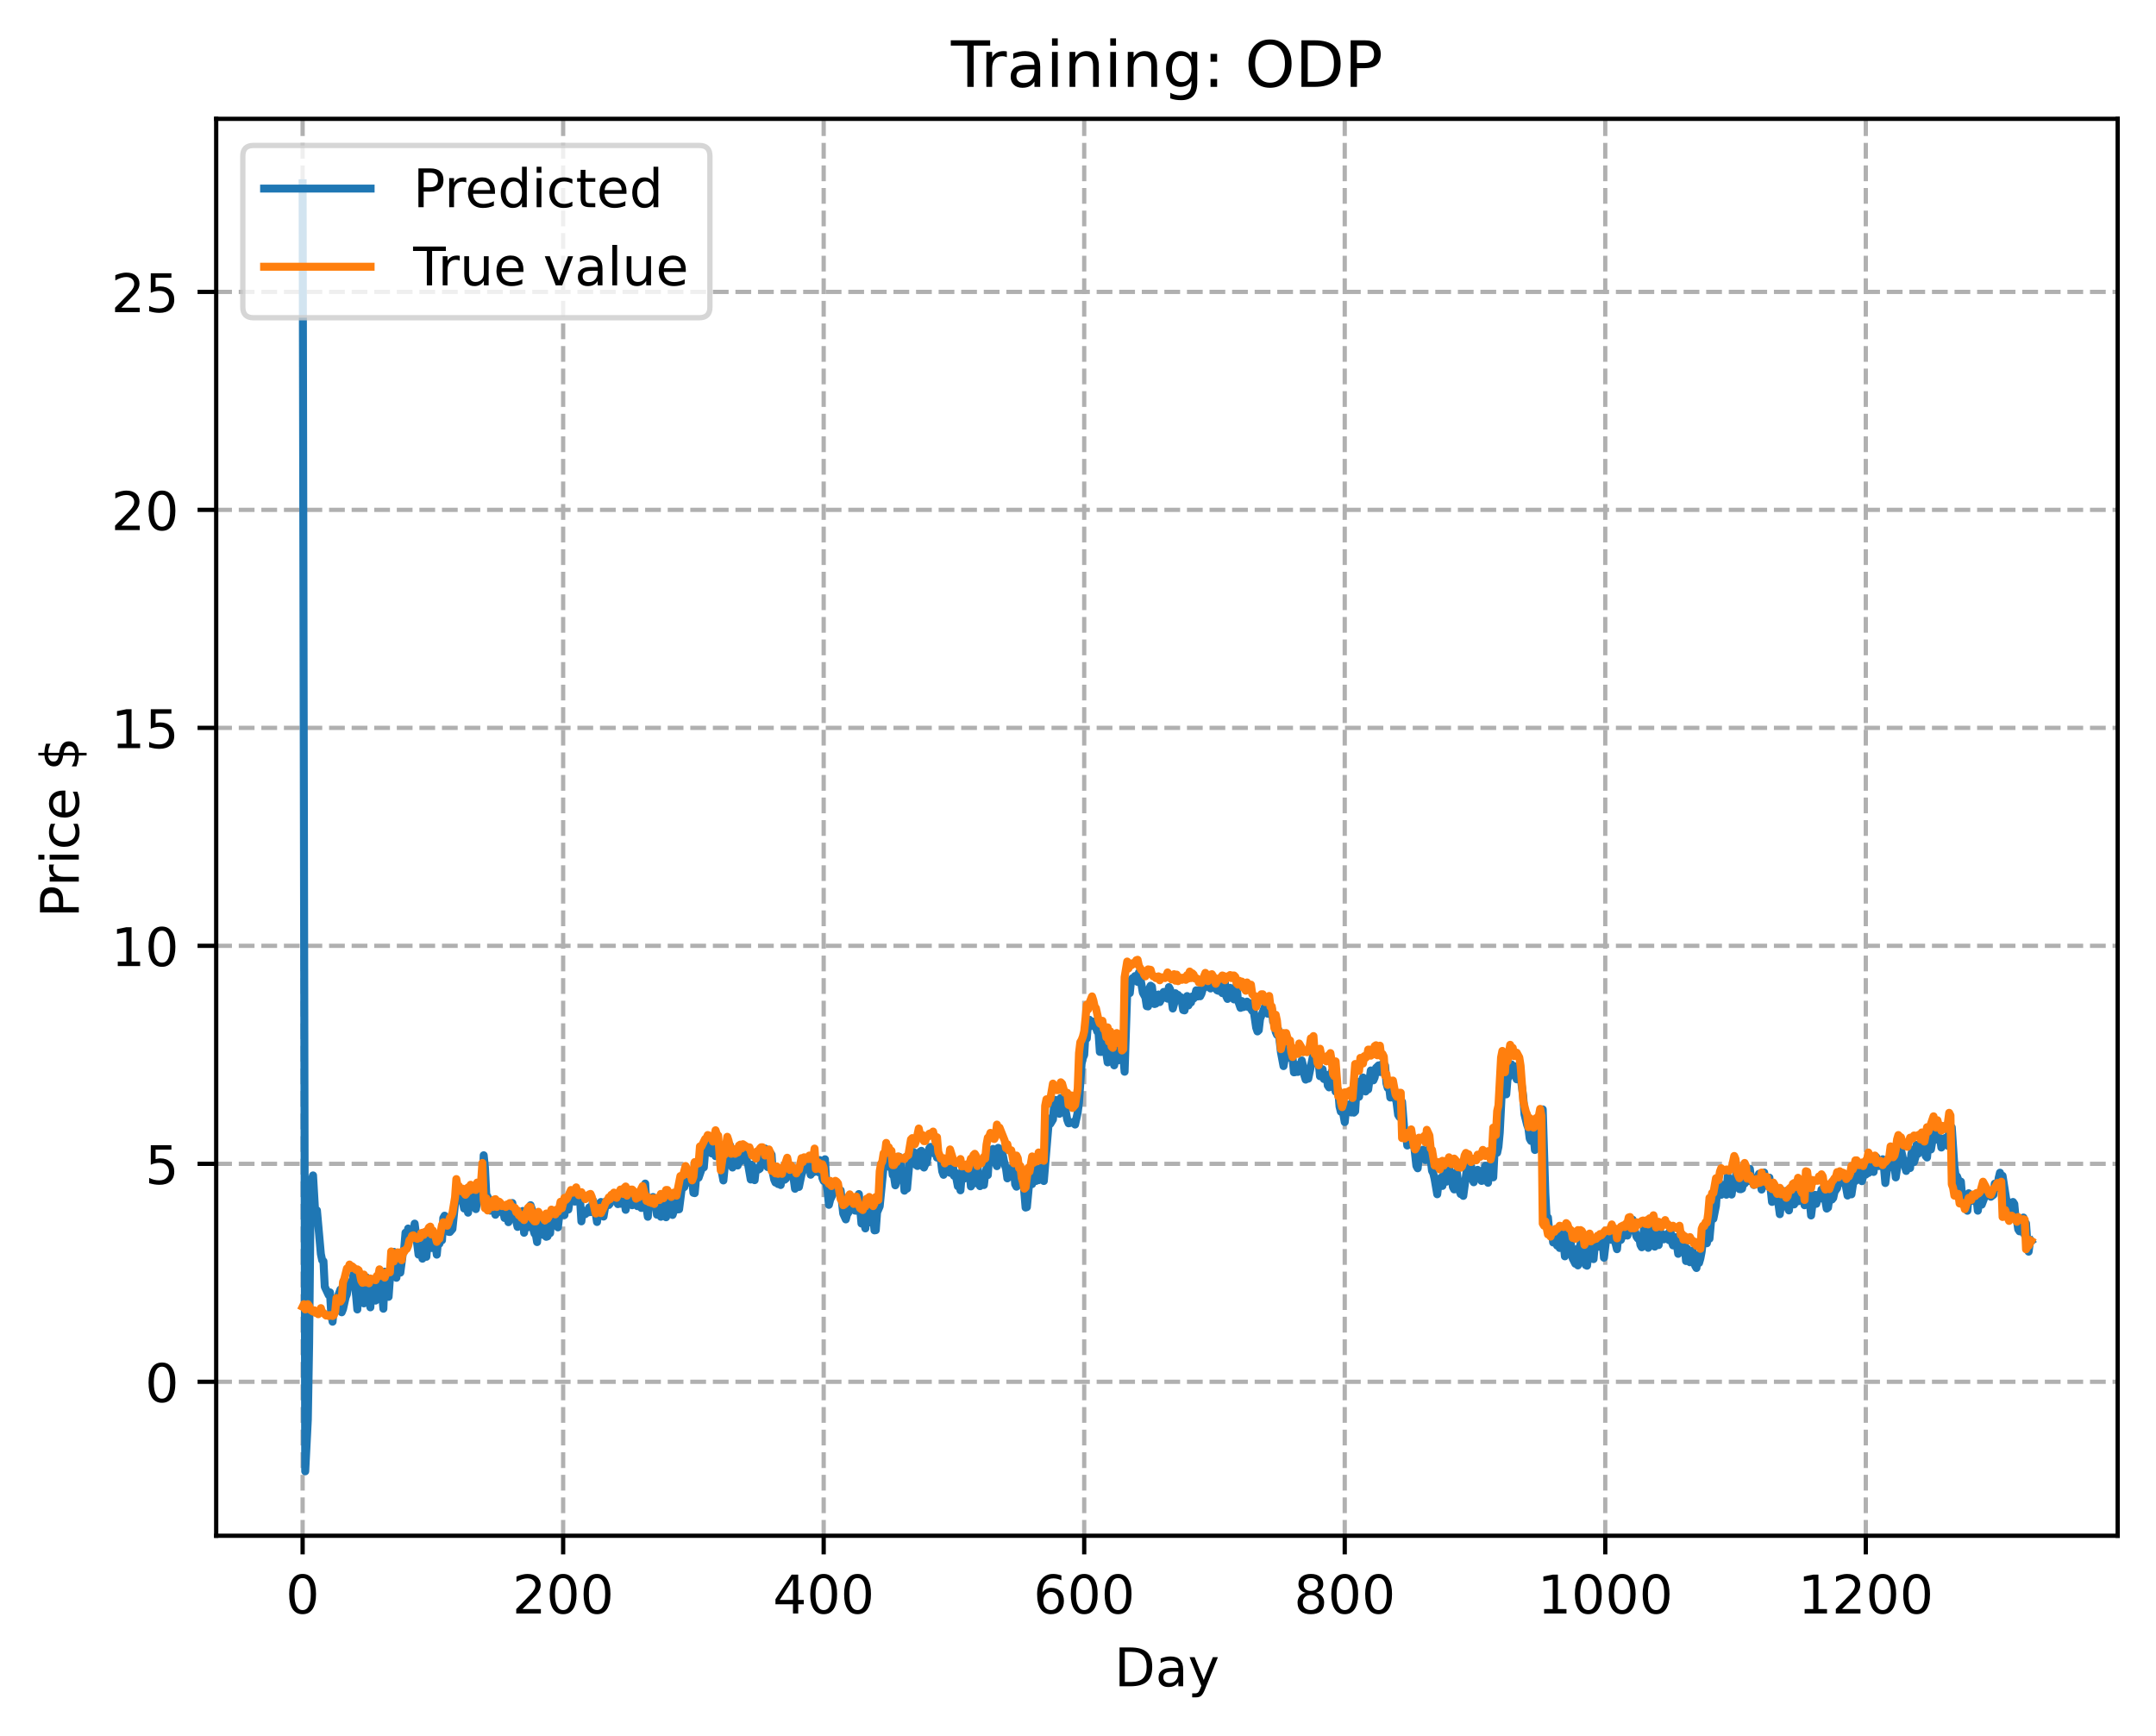 <?xml version="1.0" encoding="utf-8" standalone="no"?>
<!DOCTYPE svg PUBLIC "-//W3C//DTD SVG 1.1//EN"
  "http://www.w3.org/Graphics/SVG/1.1/DTD/svg11.dtd">
<!-- Created with matplotlib (https://matplotlib.org/) -->
<svg height="325.986pt" version="1.1" viewBox="0 0 404.923 325.986" width="404.923pt" xmlns="http://www.w3.org/2000/svg" xmlns:xlink="http://www.w3.org/1999/xlink">
 <defs>
  <style type="text/css">
*{stroke-linecap:butt;stroke-linejoin:round;}
  </style>
 </defs>
 <g id="figure_1">
  <g id="patch_1">
   <path d="M 0 325.986 
L 404.923 325.986 
L 404.923 0 
L 0 0 
z
" style="fill:#ffffff;"/>
  </g>
  <g id="axes_1">
   <g id="patch_2">
    <path d="M 40.603 288.43 
L 397.723 288.43 
L 397.723 22.318 
L 40.603 22.318 
z
" style="fill:#ffffff;"/>
   </g>
   <g id="matplotlib.axis_1">
    <g id="xtick_1">
     <g id="line2d_1">
      <path clip-path="url(#p1f470bdf53)" d="M 56.836 288.43 
L 56.836 22.318 
" style="fill:none;stroke:#b0b0b0;stroke-dasharray:2.96,1.28;stroke-dashoffset:0;stroke-width:0.8;"/>
     </g>
     <g id="line2d_2">
      <defs>
       <path d="M 0 0 
L 0 3.5 
" id="ma9efadc9b5" style="stroke:#000000;stroke-width:0.8;"/>
      </defs>
      <g>
       <use style="stroke:#000000;stroke-width:0.8;" x="56.836" xlink:href="#ma9efadc9b5" y="288.43"/>
      </g>
     </g>
     <g id="text_1">
      <!-- 0 -->
      <defs>
       <path d="M 31.781 66.406 
Q 24.172 66.406 20.328 58.906 
Q 16.5 51.422 16.5 36.375 
Q 16.5 21.391 20.328 13.891 
Q 24.172 6.391 31.781 6.391 
Q 39.453 6.391 43.281 13.891 
Q 47.125 21.391 47.125 36.375 
Q 47.125 51.422 43.281 58.906 
Q 39.453 66.406 31.781 66.406 
z
M 31.781 74.219 
Q 44.047 74.219 50.516 64.516 
Q 56.984 54.828 56.984 36.375 
Q 56.984 17.969 50.516 8.266 
Q 44.047 -1.422 31.781 -1.422 
Q 19.531 -1.422 13.062 8.266 
Q 6.594 17.969 6.594 36.375 
Q 6.594 54.828 13.062 64.516 
Q 19.531 74.219 31.781 74.219 
z
" id="DejaVuSans-48"/>
      </defs>
      <g transform="translate(53.655 303.029)scale(0.1 -0.1)">
       <use xlink:href="#DejaVuSans-48"/>
      </g>
     </g>
    </g>
    <g id="xtick_2">
     <g id="line2d_3">
      <path clip-path="url(#p1f470bdf53)" d="M 105.766 288.43 
L 105.766 22.318 
" style="fill:none;stroke:#b0b0b0;stroke-dasharray:2.96,1.28;stroke-dashoffset:0;stroke-width:0.8;"/>
     </g>
     <g id="line2d_4">
      <g>
       <use style="stroke:#000000;stroke-width:0.8;" x="105.766" xlink:href="#ma9efadc9b5" y="288.43"/>
      </g>
     </g>
     <g id="text_2">
      <!-- 200 -->
      <defs>
       <path d="M 19.188 8.297 
L 53.609 8.297 
L 53.609 0 
L 7.328 0 
L 7.328 8.297 
Q 12.938 14.109 22.625 23.891 
Q 32.328 33.688 34.812 36.531 
Q 39.547 41.844 41.422 45.531 
Q 43.312 49.219 43.312 52.781 
Q 43.312 58.594 39.234 62.25 
Q 35.156 65.922 28.609 65.922 
Q 23.969 65.922 18.812 64.312 
Q 13.672 62.703 7.812 59.422 
L 7.812 69.391 
Q 13.766 71.781 18.938 73 
Q 24.125 74.219 28.422 74.219 
Q 39.75 74.219 46.484 68.547 
Q 53.219 62.891 53.219 53.422 
Q 53.219 48.922 51.531 44.891 
Q 49.859 40.875 45.406 35.406 
Q 44.188 33.984 37.641 27.219 
Q 31.109 20.453 19.188 8.297 
z
" id="DejaVuSans-50"/>
      </defs>
      <g transform="translate(96.223 303.029)scale(0.1 -0.1)">
       <use xlink:href="#DejaVuSans-50"/>
       <use x="63.623" xlink:href="#DejaVuSans-48"/>
       <use x="127.246" xlink:href="#DejaVuSans-48"/>
      </g>
     </g>
    </g>
    <g id="xtick_3">
     <g id="line2d_5">
      <path clip-path="url(#p1f470bdf53)" d="M 154.697 288.43 
L 154.697 22.318 
" style="fill:none;stroke:#b0b0b0;stroke-dasharray:2.96,1.28;stroke-dashoffset:0;stroke-width:0.8;"/>
     </g>
     <g id="line2d_6">
      <g>
       <use style="stroke:#000000;stroke-width:0.8;" x="154.697" xlink:href="#ma9efadc9b5" y="288.43"/>
      </g>
     </g>
     <g id="text_3">
      <!-- 400 -->
      <defs>
       <path d="M 37.797 64.312 
L 12.891 25.391 
L 37.797 25.391 
z
M 35.203 72.906 
L 47.609 72.906 
L 47.609 25.391 
L 58.016 25.391 
L 58.016 17.188 
L 47.609 17.188 
L 47.609 0 
L 37.797 0 
L 37.797 17.188 
L 4.891 17.188 
L 4.891 26.703 
z
" id="DejaVuSans-52"/>
      </defs>
      <g transform="translate(145.153 303.029)scale(0.1 -0.1)">
       <use xlink:href="#DejaVuSans-52"/>
       <use x="63.623" xlink:href="#DejaVuSans-48"/>
       <use x="127.246" xlink:href="#DejaVuSans-48"/>
      </g>
     </g>
    </g>
    <g id="xtick_4">
     <g id="line2d_7">
      <path clip-path="url(#p1f470bdf53)" d="M 203.628 288.43 
L 203.628 22.318 
" style="fill:none;stroke:#b0b0b0;stroke-dasharray:2.96,1.28;stroke-dashoffset:0;stroke-width:0.8;"/>
     </g>
     <g id="line2d_8">
      <g>
       <use style="stroke:#000000;stroke-width:0.8;" x="203.628" xlink:href="#ma9efadc9b5" y="288.43"/>
      </g>
     </g>
     <g id="text_4">
      <!-- 600 -->
      <defs>
       <path d="M 33.016 40.375 
Q 26.375 40.375 22.484 35.828 
Q 18.609 31.297 18.609 23.391 
Q 18.609 15.531 22.484 10.953 
Q 26.375 6.391 33.016 6.391 
Q 39.656 6.391 43.531 10.953 
Q 47.406 15.531 47.406 23.391 
Q 47.406 31.297 43.531 35.828 
Q 39.656 40.375 33.016 40.375 
z
M 52.594 71.297 
L 52.594 62.312 
Q 48.875 64.062 45.094 64.984 
Q 41.312 65.922 37.594 65.922 
Q 27.828 65.922 22.672 59.328 
Q 17.531 52.734 16.797 39.406 
Q 19.672 43.656 24.016 45.922 
Q 28.375 48.188 33.594 48.188 
Q 44.578 48.188 50.953 41.516 
Q 57.328 34.859 57.328 23.391 
Q 57.328 12.156 50.688 5.359 
Q 44.047 -1.422 33.016 -1.422 
Q 20.359 -1.422 13.672 8.266 
Q 6.984 17.969 6.984 36.375 
Q 6.984 53.656 15.188 63.938 
Q 23.391 74.219 37.203 74.219 
Q 40.922 74.219 44.703 73.484 
Q 48.484 72.75 52.594 71.297 
z
" id="DejaVuSans-54"/>
      </defs>
      <g transform="translate(194.084 303.029)scale(0.1 -0.1)">
       <use xlink:href="#DejaVuSans-54"/>
       <use x="63.623" xlink:href="#DejaVuSans-48"/>
       <use x="127.246" xlink:href="#DejaVuSans-48"/>
      </g>
     </g>
    </g>
    <g id="xtick_5">
     <g id="line2d_9">
      <path clip-path="url(#p1f470bdf53)" d="M 252.558 288.43 
L 252.558 22.318 
" style="fill:none;stroke:#b0b0b0;stroke-dasharray:2.96,1.28;stroke-dashoffset:0;stroke-width:0.8;"/>
     </g>
     <g id="line2d_10">
      <g>
       <use style="stroke:#000000;stroke-width:0.8;" x="252.558" xlink:href="#ma9efadc9b5" y="288.43"/>
      </g>
     </g>
     <g id="text_5">
      <!-- 800 -->
      <defs>
       <path d="M 31.781 34.625 
Q 24.75 34.625 20.719 30.859 
Q 16.703 27.094 16.703 20.516 
Q 16.703 13.922 20.719 10.156 
Q 24.75 6.391 31.781 6.391 
Q 38.812 6.391 42.859 10.172 
Q 46.922 13.969 46.922 20.516 
Q 46.922 27.094 42.891 30.859 
Q 38.875 34.625 31.781 34.625 
z
M 21.922 38.812 
Q 15.578 40.375 12.031 44.719 
Q 8.5 49.078 8.5 55.328 
Q 8.5 64.062 14.719 69.141 
Q 20.953 74.219 31.781 74.219 
Q 42.672 74.219 48.875 69.141 
Q 55.078 64.062 55.078 55.328 
Q 55.078 49.078 51.531 44.719 
Q 48 40.375 41.703 38.812 
Q 48.828 37.156 52.797 32.312 
Q 56.781 27.484 56.781 20.516 
Q 56.781 9.906 50.312 4.234 
Q 43.844 -1.422 31.781 -1.422 
Q 19.734 -1.422 13.25 4.234 
Q 6.781 9.906 6.781 20.516 
Q 6.781 27.484 10.781 32.312 
Q 14.797 37.156 21.922 38.812 
z
M 18.312 54.391 
Q 18.312 48.734 21.844 45.562 
Q 25.391 42.391 31.781 42.391 
Q 38.141 42.391 41.719 45.562 
Q 45.312 48.734 45.312 54.391 
Q 45.312 60.062 41.719 63.234 
Q 38.141 66.406 31.781 66.406 
Q 25.391 66.406 21.844 63.234 
Q 18.312 60.062 18.312 54.391 
z
" id="DejaVuSans-56"/>
      </defs>
      <g transform="translate(243.015 303.029)scale(0.1 -0.1)">
       <use xlink:href="#DejaVuSans-56"/>
       <use x="63.623" xlink:href="#DejaVuSans-48"/>
       <use x="127.246" xlink:href="#DejaVuSans-48"/>
      </g>
     </g>
    </g>
    <g id="xtick_6">
     <g id="line2d_11">
      <path clip-path="url(#p1f470bdf53)" d="M 301.489 288.43 
L 301.489 22.318 
" style="fill:none;stroke:#b0b0b0;stroke-dasharray:2.96,1.28;stroke-dashoffset:0;stroke-width:0.8;"/>
     </g>
     <g id="line2d_12">
      <g>
       <use style="stroke:#000000;stroke-width:0.8;" x="301.489" xlink:href="#ma9efadc9b5" y="288.43"/>
      </g>
     </g>
     <g id="text_6">
      <!-- 1000 -->
      <defs>
       <path d="M 12.406 8.297 
L 28.516 8.297 
L 28.516 63.922 
L 10.984 60.406 
L 10.984 69.391 
L 28.422 72.906 
L 38.281 72.906 
L 38.281 8.297 
L 54.391 8.297 
L 54.391 0 
L 12.406 0 
z
" id="DejaVuSans-49"/>
      </defs>
      <g transform="translate(288.764 303.029)scale(0.1 -0.1)">
       <use xlink:href="#DejaVuSans-49"/>
       <use x="63.623" xlink:href="#DejaVuSans-48"/>
       <use x="127.246" xlink:href="#DejaVuSans-48"/>
       <use x="190.869" xlink:href="#DejaVuSans-48"/>
      </g>
     </g>
    </g>
    <g id="xtick_7">
     <g id="line2d_13">
      <path clip-path="url(#p1f470bdf53)" d="M 350.419 288.43 
L 350.419 22.318 
" style="fill:none;stroke:#b0b0b0;stroke-dasharray:2.96,1.28;stroke-dashoffset:0;stroke-width:0.8;"/>
     </g>
     <g id="line2d_14">
      <g>
       <use style="stroke:#000000;stroke-width:0.8;" x="350.419" xlink:href="#ma9efadc9b5" y="288.43"/>
      </g>
     </g>
     <g id="text_7">
      <!-- 1200 -->
      <g transform="translate(337.694 303.029)scale(0.1 -0.1)">
       <use xlink:href="#DejaVuSans-49"/>
       <use x="63.623" xlink:href="#DejaVuSans-50"/>
       <use x="127.246" xlink:href="#DejaVuSans-48"/>
       <use x="190.869" xlink:href="#DejaVuSans-48"/>
      </g>
     </g>
    </g>
    <g id="text_8">
     <!-- Day -->
     <defs>
      <path d="M 19.672 64.797 
L 19.672 8.109 
L 31.594 8.109 
Q 46.688 8.109 53.688 14.938 
Q 60.688 21.781 60.688 36.531 
Q 60.688 51.172 53.688 57.984 
Q 46.688 64.797 31.594 64.797 
z
M 9.812 72.906 
L 30.078 72.906 
Q 51.266 72.906 61.172 64.094 
Q 71.094 55.281 71.094 36.531 
Q 71.094 17.672 61.125 8.828 
Q 51.172 0 30.078 0 
L 9.812 0 
z
" id="DejaVuSans-68"/>
      <path d="M 34.281 27.484 
Q 23.391 27.484 19.188 25 
Q 14.984 22.516 14.984 16.5 
Q 14.984 11.719 18.141 8.906 
Q 21.297 6.109 26.703 6.109 
Q 34.188 6.109 38.703 11.406 
Q 43.219 16.703 43.219 25.484 
L 43.219 27.484 
z
M 52.203 31.203 
L 52.203 0 
L 43.219 0 
L 43.219 8.297 
Q 40.141 3.328 35.547 0.953 
Q 30.953 -1.422 24.312 -1.422 
Q 15.922 -1.422 10.953 3.297 
Q 6 8.016 6 15.922 
Q 6 25.141 12.172 29.828 
Q 18.359 34.516 30.609 34.516 
L 43.219 34.516 
L 43.219 35.406 
Q 43.219 41.609 39.141 45 
Q 35.062 48.391 27.688 48.391 
Q 23 48.391 18.547 47.266 
Q 14.109 46.141 10.016 43.891 
L 10.016 52.203 
Q 14.938 54.109 19.578 55.047 
Q 24.219 56 28.609 56 
Q 40.484 56 46.344 49.844 
Q 52.203 43.703 52.203 31.203 
z
" id="DejaVuSans-97"/>
      <path d="M 32.172 -5.078 
Q 28.375 -14.844 24.75 -17.812 
Q 21.141 -20.797 15.094 -20.797 
L 7.906 -20.797 
L 7.906 -13.281 
L 13.188 -13.281 
Q 16.891 -13.281 18.938 -11.516 
Q 21 -9.766 23.484 -3.219 
L 25.094 0.875 
L 2.984 54.688 
L 12.5 54.688 
L 29.594 11.922 
L 46.688 54.688 
L 56.203 54.688 
z
" id="DejaVuSans-121"/>
     </defs>
     <g transform="translate(209.29 316.707)scale(0.1 -0.1)">
      <use xlink:href="#DejaVuSans-68"/>
      <use x="77.002" xlink:href="#DejaVuSans-97"/>
      <use x="138.281" xlink:href="#DejaVuSans-121"/>
     </g>
    </g>
   </g>
   <g id="matplotlib.axis_2">
    <g id="ytick_1">
     <g id="line2d_15">
      <path clip-path="url(#p1f470bdf53)" d="M 40.603 259.521 
L 397.723 259.521 
" style="fill:none;stroke:#b0b0b0;stroke-dasharray:2.96,1.28;stroke-dashoffset:0;stroke-width:0.8;"/>
     </g>
     <g id="line2d_16">
      <defs>
       <path d="M 0 0 
L -3.5 0 
" id="m821f015935" style="stroke:#000000;stroke-width:0.8;"/>
      </defs>
      <g>
       <use style="stroke:#000000;stroke-width:0.8;" x="40.603" xlink:href="#m821f015935" y="259.521"/>
      </g>
     </g>
     <g id="text_9">
      <!-- 0 -->
      <g transform="translate(27.241 263.321)scale(0.1 -0.1)">
       <use xlink:href="#DejaVuSans-48"/>
      </g>
     </g>
    </g>
    <g id="ytick_2">
     <g id="line2d_17">
      <path clip-path="url(#p1f470bdf53)" d="M 40.603 218.581 
L 397.723 218.581 
" style="fill:none;stroke:#b0b0b0;stroke-dasharray:2.96,1.28;stroke-dashoffset:0;stroke-width:0.8;"/>
     </g>
     <g id="line2d_18">
      <g>
       <use style="stroke:#000000;stroke-width:0.8;" x="40.603" xlink:href="#m821f015935" y="218.581"/>
      </g>
     </g>
     <g id="text_10">
      <!-- 5 -->
      <defs>
       <path d="M 10.797 72.906 
L 49.516 72.906 
L 49.516 64.594 
L 19.828 64.594 
L 19.828 46.734 
Q 21.969 47.469 24.109 47.828 
Q 26.266 48.188 28.422 48.188 
Q 40.625 48.188 47.75 41.5 
Q 54.891 34.812 54.891 23.391 
Q 54.891 11.625 47.562 5.094 
Q 40.234 -1.422 26.906 -1.422 
Q 22.312 -1.422 17.547 -0.641 
Q 12.797 0.141 7.719 1.703 
L 7.719 11.625 
Q 12.109 9.234 16.797 8.062 
Q 21.484 6.891 26.703 6.891 
Q 35.156 6.891 40.078 11.328 
Q 45.016 15.766 45.016 23.391 
Q 45.016 31 40.078 35.438 
Q 35.156 39.891 26.703 39.891 
Q 22.75 39.891 18.812 39.016 
Q 14.891 38.141 10.797 36.281 
z
" id="DejaVuSans-53"/>
      </defs>
      <g transform="translate(27.241 222.38)scale(0.1 -0.1)">
       <use xlink:href="#DejaVuSans-53"/>
      </g>
     </g>
    </g>
    <g id="ytick_3">
     <g id="line2d_19">
      <path clip-path="url(#p1f470bdf53)" d="M 40.603 177.64 
L 397.723 177.64 
" style="fill:none;stroke:#b0b0b0;stroke-dasharray:2.96,1.28;stroke-dashoffset:0;stroke-width:0.8;"/>
     </g>
     <g id="line2d_20">
      <g>
       <use style="stroke:#000000;stroke-width:0.8;" x="40.603" xlink:href="#m821f015935" y="177.64"/>
      </g>
     </g>
     <g id="text_11">
      <!-- 10 -->
      <g transform="translate(20.878 181.439)scale(0.1 -0.1)">
       <use xlink:href="#DejaVuSans-49"/>
       <use x="63.623" xlink:href="#DejaVuSans-48"/>
      </g>
     </g>
    </g>
    <g id="ytick_4">
     <g id="line2d_21">
      <path clip-path="url(#p1f470bdf53)" d="M 40.603 136.7 
L 397.723 136.7 
" style="fill:none;stroke:#b0b0b0;stroke-dasharray:2.96,1.28;stroke-dashoffset:0;stroke-width:0.8;"/>
     </g>
     <g id="line2d_22">
      <g>
       <use style="stroke:#000000;stroke-width:0.8;" x="40.603" xlink:href="#m821f015935" y="136.7"/>
      </g>
     </g>
     <g id="text_12">
      <!-- 15 -->
      <g transform="translate(20.878 140.499)scale(0.1 -0.1)">
       <use xlink:href="#DejaVuSans-49"/>
       <use x="63.623" xlink:href="#DejaVuSans-53"/>
      </g>
     </g>
    </g>
    <g id="ytick_5">
     <g id="line2d_23">
      <path clip-path="url(#p1f470bdf53)" d="M 40.603 95.759 
L 397.723 95.759 
" style="fill:none;stroke:#b0b0b0;stroke-dasharray:2.96,1.28;stroke-dashoffset:0;stroke-width:0.8;"/>
     </g>
     <g id="line2d_24">
      <g>
       <use style="stroke:#000000;stroke-width:0.8;" x="40.603" xlink:href="#m821f015935" y="95.759"/>
      </g>
     </g>
     <g id="text_13">
      <!-- 20 -->
      <g transform="translate(20.878 99.558)scale(0.1 -0.1)">
       <use xlink:href="#DejaVuSans-50"/>
       <use x="63.623" xlink:href="#DejaVuSans-48"/>
      </g>
     </g>
    </g>
    <g id="ytick_6">
     <g id="line2d_25">
      <path clip-path="url(#p1f470bdf53)" d="M 40.603 54.818 
L 397.723 54.818 
" style="fill:none;stroke:#b0b0b0;stroke-dasharray:2.96,1.28;stroke-dashoffset:0;stroke-width:0.8;"/>
     </g>
     <g id="line2d_26">
      <g>
       <use style="stroke:#000000;stroke-width:0.8;" x="40.603" xlink:href="#m821f015935" y="54.818"/>
      </g>
     </g>
     <g id="text_14">
      <!-- 25 -->
      <g transform="translate(20.878 58.618)scale(0.1 -0.1)">
       <use xlink:href="#DejaVuSans-50"/>
       <use x="63.623" xlink:href="#DejaVuSans-53"/>
      </g>
     </g>
    </g>
    <g id="text_15">
     <!-- Price $ -->
     <defs>
      <path d="M 19.672 64.797 
L 19.672 37.406 
L 32.078 37.406 
Q 38.969 37.406 42.719 40.969 
Q 46.484 44.531 46.484 51.125 
Q 46.484 57.672 42.719 61.234 
Q 38.969 64.797 32.078 64.797 
z
M 9.812 72.906 
L 32.078 72.906 
Q 44.344 72.906 50.609 67.359 
Q 56.891 61.812 56.891 51.125 
Q 56.891 40.328 50.609 34.812 
Q 44.344 29.297 32.078 29.297 
L 19.672 29.297 
L 19.672 0 
L 9.812 0 
z
" id="DejaVuSans-80"/>
      <path d="M 41.109 46.297 
Q 39.594 47.172 37.812 47.578 
Q 36.031 48 33.891 48 
Q 26.266 48 22.188 43.047 
Q 18.109 38.094 18.109 28.812 
L 18.109 0 
L 9.078 0 
L 9.078 54.688 
L 18.109 54.688 
L 18.109 46.188 
Q 20.953 51.172 25.484 53.578 
Q 30.031 56 36.531 56 
Q 37.453 56 38.578 55.875 
Q 39.703 55.766 41.062 55.516 
z
" id="DejaVuSans-114"/>
      <path d="M 9.422 54.688 
L 18.406 54.688 
L 18.406 0 
L 9.422 0 
z
M 9.422 75.984 
L 18.406 75.984 
L 18.406 64.594 
L 9.422 64.594 
z
" id="DejaVuSans-105"/>
      <path d="M 48.781 52.594 
L 48.781 44.188 
Q 44.969 46.297 41.141 47.344 
Q 37.312 48.391 33.406 48.391 
Q 24.656 48.391 19.812 42.844 
Q 14.984 37.312 14.984 27.297 
Q 14.984 17.281 19.812 11.734 
Q 24.656 6.203 33.406 6.203 
Q 37.312 6.203 41.141 7.25 
Q 44.969 8.297 48.781 10.406 
L 48.781 2.094 
Q 45.016 0.344 40.984 -0.531 
Q 36.969 -1.422 32.422 -1.422 
Q 20.062 -1.422 12.781 6.344 
Q 5.516 14.109 5.516 27.297 
Q 5.516 40.672 12.859 48.328 
Q 20.219 56 33.016 56 
Q 37.156 56 41.109 55.141 
Q 45.062 54.297 48.781 52.594 
z
" id="DejaVuSans-99"/>
      <path d="M 56.203 29.594 
L 56.203 25.203 
L 14.891 25.203 
Q 15.484 15.922 20.484 11.062 
Q 25.484 6.203 34.422 6.203 
Q 39.594 6.203 44.453 7.469 
Q 49.312 8.734 54.109 11.281 
L 54.109 2.781 
Q 49.266 0.734 44.188 -0.344 
Q 39.109 -1.422 33.891 -1.422 
Q 20.797 -1.422 13.156 6.188 
Q 5.516 13.812 5.516 26.812 
Q 5.516 40.234 12.766 48.109 
Q 20.016 56 32.328 56 
Q 43.359 56 49.781 48.891 
Q 56.203 41.797 56.203 29.594 
z
M 47.219 32.234 
Q 47.125 39.594 43.094 43.984 
Q 39.062 48.391 32.422 48.391 
Q 24.906 48.391 20.391 44.141 
Q 15.875 39.891 15.188 32.172 
z
" id="DejaVuSans-101"/>
      <path id="DejaVuSans-32"/>
      <path d="M 33.797 -14.703 
L 28.906 -14.703 
L 28.859 0 
Q 23.734 0.094 18.609 1.188 
Q 13.484 2.297 8.297 4.5 
L 8.297 13.281 
Q 13.281 10.156 18.375 8.562 
Q 23.484 6.984 28.906 6.938 
L 28.906 29.203 
Q 18.109 30.953 13.203 35.156 
Q 8.297 39.359 8.297 46.688 
Q 8.297 54.641 13.625 59.219 
Q 18.953 63.812 28.906 64.5 
L 28.906 75.984 
L 33.797 75.984 
L 33.797 64.656 
Q 38.328 64.453 42.578 63.688 
Q 46.828 62.938 50.875 61.625 
L 50.875 53.078 
Q 46.828 55.125 42.547 56.25 
Q 38.281 57.375 33.797 57.562 
L 33.797 36.719 
Q 44.875 35.016 50.094 30.609 
Q 55.328 26.219 55.328 18.609 
Q 55.328 10.359 49.781 5.594 
Q 44.234 0.828 33.797 0.094 
z
M 28.906 37.594 
L 28.906 57.625 
Q 23.25 56.984 20.266 54.391 
Q 17.281 51.812 17.281 47.516 
Q 17.281 43.312 20.031 40.969 
Q 22.797 38.625 28.906 37.594 
z
M 33.797 28.219 
L 33.797 7.078 
Q 39.984 7.906 43.141 10.594 
Q 46.297 13.281 46.297 17.672 
Q 46.297 21.969 43.281 24.5 
Q 40.281 27.047 33.797 28.219 
z
" id="DejaVuSans-36"/>
     </defs>
     <g transform="translate(14.798 172.342)rotate(-90)scale(0.1 -0.1)">
      <use xlink:href="#DejaVuSans-80"/>
      <use x="58.553" xlink:href="#DejaVuSans-114"/>
      <use x="99.666" xlink:href="#DejaVuSans-105"/>
      <use x="127.449" xlink:href="#DejaVuSans-99"/>
      <use x="182.43" xlink:href="#DejaVuSans-101"/>
      <use x="243.953" xlink:href="#DejaVuSans-32"/>
      <use x="275.74" xlink:href="#DejaVuSans-36"/>
     </g>
    </g>
   </g>
   <g id="line2d_27">
    <path clip-path="url(#p1f470bdf53)" d="M 56.836 34.414 
L 57.325 276.334 
L 57.814 266.633 
L 58.059 252.334 
L 58.304 228.708 
L 58.548 221.573 
L 58.793 220.759 
L 59.282 229.169 
L 59.527 227.321 
L 60.261 235.51 
L 60.506 236.677 
L 60.75 236.879 
L 60.995 241.666 
L 61.729 243.23 
L 61.974 242.727 
L 62.218 246.843 
L 62.463 248.233 
L 62.708 245.616 
L 62.952 246.363 
L 63.441 243.563 
L 63.931 242.2 
L 64.175 246.469 
L 64.42 245.871 
L 64.909 243.669 
L 65.154 243.067 
L 65.399 240.86 
L 65.643 241.185 
L 65.888 240.761 
L 66.133 241.344 
L 66.377 239.381 
L 66.867 243.219 
L 67.111 245.935 
L 67.356 239.094 
L 67.601 239.562 
L 67.845 242.935 
L 68.335 244.791 
L 68.579 243.738 
L 68.824 239.897 
L 69.069 241.226 
L 69.558 245.537 
L 69.802 240.753 
L 70.292 240.497 
L 70.536 244.271 
L 71.026 240.911 
L 71.27 242.075 
L 71.515 240.424 
L 72.004 245.796 
L 72.249 238.837 
L 72.494 243.373 
L 72.738 243.113 
L 72.983 243.566 
L 73.228 240.167 
L 73.962 235.116 
L 74.206 239.58 
L 74.451 239.988 
L 74.696 236.644 
L 75.185 239.021 
L 75.674 235.263 
L 75.919 234.379 
L 76.163 231.501 
L 76.408 232.561 
L 76.653 230.731 
L 76.897 231.818 
L 77.142 231.887 
L 77.387 231.505 
L 77.631 231.822 
L 77.876 229.811 
L 78.61 235.638 
L 78.855 235.594 
L 79.099 234.104 
L 79.344 236.398 
L 79.589 235.432 
L 79.833 232.955 
L 80.078 236.045 
L 80.323 233.188 
L 80.567 233.633 
L 80.812 231.69 
L 81.056 234.393 
L 81.301 234.04 
L 81.546 232.025 
L 82.035 235.643 
L 82.28 232.913 
L 82.524 233.593 
L 82.769 232.849 
L 83.014 232.94 
L 83.258 228.756 
L 83.503 228.321 
L 83.748 228.868 
L 84.237 231.35 
L 84.482 231.386 
L 84.971 230.818 
L 85.46 226.096 
L 85.705 225.246 
L 85.95 223.075 
L 86.194 223.315 
L 86.439 225.406 
L 86.684 224.61 
L 87.173 226.978 
L 87.417 225.529 
L 87.662 225.727 
L 87.907 227.759 
L 88.151 225.223 
L 88.396 224.561 
L 88.641 226.645 
L 88.885 224.713 
L 89.375 227.086 
L 90.109 222.983 
L 90.353 224.906 
L 90.598 223.386 
L 90.843 216.975 
L 91.087 219.377 
L 91.332 224.404 
L 91.577 224.738 
L 91.821 225.702 
L 92.066 227.377 
L 92.311 225.766 
L 92.555 226.33 
L 93.044 228.15 
L 93.289 226.863 
L 93.534 227.415 
L 93.778 227.078 
L 94.023 227.623 
L 94.268 226.42 
L 94.757 228.752 
L 95.246 227.158 
L 95.491 229.544 
L 95.98 226.443 
L 96.225 225.942 
L 96.47 227.605 
L 96.714 228.363 
L 97.204 230.43 
L 97.448 228.887 
L 97.693 229.347 
L 97.938 229.195 
L 98.182 227.436 
L 98.427 231.531 
L 98.672 229.744 
L 98.916 230.605 
L 99.161 229.982 
L 99.405 228.585 
L 99.65 226.354 
L 99.895 227.102 
L 100.139 230.82 
L 100.384 231.679 
L 100.629 231.841 
L 100.873 233.28 
L 101.118 230.105 
L 101.363 229.726 
L 101.852 230.965 
L 102.097 231.959 
L 102.341 231.513 
L 102.586 232.289 
L 102.831 232.209 
L 103.075 229.677 
L 103.32 231.607 
L 103.565 228.407 
L 103.809 227.893 
L 104.054 227.865 
L 104.299 229.462 
L 104.543 229.18 
L 104.788 230.517 
L 105.032 228.286 
L 105.522 227.06 
L 105.766 227.043 
L 106.011 228.209 
L 106.256 225.879 
L 106.5 226.015 
L 106.745 227.173 
L 106.99 225.505 
L 107.234 225.544 
L 107.479 224.393 
L 107.724 224.299 
L 107.968 225.679 
L 108.213 225.405 
L 108.458 224.323 
L 108.702 225.638 
L 108.947 225.378 
L 109.192 229.389 
L 109.436 227.288 
L 109.926 228.037 
L 110.17 227.768 
L 110.415 227.733 
L 110.66 226.764 
L 110.904 227.65 
L 111.393 225.483 
L 111.638 226.389 
L 112.127 229.507 
L 112.372 227.417 
L 112.617 227.129 
L 112.861 225.748 
L 113.106 226.343 
L 113.351 228.489 
L 113.84 225.578 
L 114.329 226.325 
L 114.574 226.025 
L 114.819 224.612 
L 115.063 225.44 
L 115.308 224.816 
L 115.553 224.945 
L 115.797 224.544 
L 116.042 226.153 
L 116.287 225.73 
L 116.531 226.089 
L 116.776 225.442 
L 117.02 223.375 
L 117.51 227.223 
L 117.999 224.42 
L 118.244 226.173 
L 118.488 224.49 
L 118.733 226.361 
L 118.978 225.95 
L 119.222 224.498 
L 119.467 225.821 
L 119.712 226.533 
L 119.956 226.034 
L 120.201 225.155 
L 120.446 226.871 
L 120.69 225.401 
L 120.935 223.131 
L 121.18 222.289 
L 121.424 226.911 
L 121.669 228.529 
L 121.914 225.805 
L 122.158 224.977 
L 122.403 226.15 
L 122.648 224.814 
L 122.892 225.701 
L 123.137 225.808 
L 123.381 228.135 
L 123.626 226.36 
L 123.871 225.92 
L 124.115 228.525 
L 124.36 227.967 
L 124.605 227.061 
L 124.849 227.091 
L 125.094 228.616 
L 125.339 224.85 
L 125.828 225.681 
L 126.073 227.52 
L 126.317 228.184 
L 126.562 227.462 
L 126.807 224.192 
L 127.051 225.3 
L 127.296 227.144 
L 127.541 227.121 
L 128.03 223.287 
L 128.519 222.944 
L 128.764 221.401 
L 129.008 221.289 
L 129.253 220.994 
L 129.498 222.128 
L 129.742 222.21 
L 129.987 221.533 
L 130.232 224.03 
L 130.476 224.089 
L 130.721 221.429 
L 130.966 220.646 
L 131.21 221.188 
L 131.944 219.064 
L 132.189 219.254 
L 132.434 216.274 
L 132.678 216.019 
L 132.923 215.391 
L 133.168 214.364 
L 133.657 216.629 
L 133.902 215.941 
L 134.146 214.809 
L 134.391 217.153 
L 134.636 214.692 
L 134.88 214.772 
L 135.369 217.331 
L 135.614 220.364 
L 135.859 221.706 
L 136.103 219.219 
L 136.593 218.569 
L 136.837 214.736 
L 137.082 215.039 
L 137.571 219.28 
L 137.816 216.958 
L 138.061 217.098 
L 138.305 217.408 
L 138.55 218.896 
L 138.795 215.751 
L 139.039 218.149 
L 139.284 215.583 
L 139.529 215.446 
L 139.773 217.455 
L 140.018 216.196 
L 140.263 217.983 
L 140.507 218.737 
L 140.996 221.528 
L 141.241 218.73 
L 141.73 221.652 
L 141.975 219.418 
L 142.22 219.72 
L 142.464 219.664 
L 142.709 219.485 
L 142.954 218.028 
L 143.198 217.917 
L 143.443 215.97 
L 143.688 215.702 
L 143.932 218.479 
L 144.177 219.199 
L 144.422 218.378 
L 144.666 216.506 
L 144.911 216.855 
L 145.156 220.33 
L 145.4 221.549 
L 145.645 222.104 
L 145.89 221.286 
L 146.134 222.379 
L 146.379 221.348 
L 146.624 222.564 
L 146.868 220.551 
L 147.113 220.265 
L 147.357 221.574 
L 147.602 221.371 
L 148.091 218.813 
L 148.336 219.141 
L 148.581 220.383 
L 148.825 220.555 
L 149.07 221.509 
L 149.315 223.268 
L 149.559 221.619 
L 149.804 221.892 
L 150.049 222.929 
L 150.538 220.582 
L 151.027 219.309 
L 151.517 219.067 
L 151.761 219.612 
L 152.006 218.638 
L 152.251 220.632 
L 152.495 218.551 
L 152.74 220.197 
L 153.229 217.76 
L 153.474 219.848 
L 153.718 220.153 
L 153.963 217.876 
L 154.208 218.509 
L 154.452 221.241 
L 154.697 221.805 
L 154.942 217.724 
L 155.186 222.296 
L 155.431 223.674 
L 155.676 226.285 
L 155.92 225.315 
L 156.41 224.28 
L 156.654 223.253 
L 156.899 223.883 
L 157.388 223.678 
L 157.633 223.87 
L 157.878 223.562 
L 158.367 227.935 
L 158.856 229.018 
L 159.101 228.062 
L 159.345 227.741 
L 159.59 226.96 
L 159.835 226.564 
L 160.079 225.72 
L 160.324 226.287 
L 160.569 227.363 
L 160.813 227.39 
L 161.058 224.901 
L 161.303 224.256 
L 161.792 229.79 
L 162.037 229.542 
L 162.281 229.715 
L 162.526 230.713 
L 162.771 227.677 
L 163.015 229.442 
L 163.26 227.126 
L 163.505 229.596 
L 163.749 227.03 
L 163.994 228.528 
L 164.239 231.084 
L 164.483 231.042 
L 164.728 227.708 
L 165.217 226.559 
L 165.951 219.082 
L 166.196 219.175 
L 166.685 218.508 
L 166.93 217.781 
L 167.174 219.25 
L 167.419 218.439 
L 167.664 220.673 
L 167.908 220.976 
L 168.153 222.619 
L 168.398 221.689 
L 168.887 217.248 
L 169.132 217.908 
L 169.376 221.244 
L 169.621 220.343 
L 169.866 223.624 
L 170.11 222.285 
L 170.355 223.249 
L 170.844 217.916 
L 171.089 216.845 
L 171.333 217.251 
L 171.578 216.353 
L 171.823 216.725 
L 172.067 218.818 
L 172.312 218.989 
L 172.557 218.175 
L 172.801 216.306 
L 173.046 216.134 
L 173.291 219.021 
L 173.535 219.282 
L 173.78 218.669 
L 174.025 218.449 
L 174.514 215.702 
L 174.759 215.4 
L 175.003 215.952 
L 175.248 215.365 
L 175.493 216.663 
L 175.737 215.771 
L 175.982 217.415 
L 176.227 216.881 
L 176.716 218.004 
L 176.96 219.993 
L 177.205 220.648 
L 177.694 218.022 
L 177.939 220.117 
L 178.184 218.885 
L 178.428 220.267 
L 178.673 220.32 
L 178.918 218.283 
L 179.162 220.829 
L 179.407 220.215 
L 179.896 222.796 
L 180.141 221.044 
L 180.386 223.559 
L 180.63 220.568 
L 180.875 219.033 
L 181.12 221.35 
L 181.364 219.94 
L 181.609 219.686 
L 181.854 219.213 
L 182.098 219.995 
L 182.343 222.829 
L 182.588 220.934 
L 182.832 220.801 
L 183.077 222.243 
L 183.321 219.764 
L 183.566 218.699 
L 183.811 221.539 
L 184.055 222.775 
L 184.545 220.958 
L 184.789 222.569 
L 185.034 220.54 
L 185.279 219.476 
L 185.523 220.702 
L 185.768 217.079 
L 186.013 216.954 
L 186.257 216.489 
L 186.502 215.785 
L 186.747 218.073 
L 186.991 218.445 
L 187.236 219.02 
L 187.481 215.581 
L 187.725 215.724 
L 187.97 218.181 
L 188.215 216.335 
L 188.704 218.742 
L 188.948 219.504 
L 189.193 221.316 
L 189.438 220.686 
L 189.682 219.466 
L 189.927 220.982 
L 190.416 219.01 
L 190.661 222.42 
L 190.906 222.877 
L 191.15 220.446 
L 191.395 219.133 
L 191.64 221.9 
L 191.884 222.315 
L 192.129 220.974 
L 192.618 226.796 
L 192.863 226.716 
L 193.597 219.025 
L 193.842 222.391 
L 194.086 220.27 
L 194.331 219.182 
L 194.575 221.805 
L 194.82 220.204 
L 195.065 221.653 
L 195.554 219.334 
L 195.799 221.302 
L 196.043 221.81 
L 197.022 210.082 
L 197.267 211.063 
L 197.756 210.25 
L 198.001 207.266 
L 198.245 206.582 
L 198.49 208.211 
L 198.735 207.948 
L 198.979 209.188 
L 199.224 206.208 
L 199.469 208.218 
L 199.713 206.157 
L 200.447 210.327 
L 200.692 210.973 
L 201.426 210.817 
L 201.67 210.655 
L 201.915 211.208 
L 202.404 208.938 
L 202.649 207.071 
L 203.138 199.782 
L 203.383 198.68 
L 203.628 198.132 
L 203.872 194.129 
L 204.117 195.04 
L 204.362 191.81 
L 204.606 191.523 
L 204.851 192.729 
L 205.34 191.863 
L 205.585 192.177 
L 206.074 193.724 
L 206.319 193.944 
L 206.563 197.557 
L 206.808 197.572 
L 207.053 196.055 
L 207.297 196.977 
L 207.542 194.823 
L 207.787 197.876 
L 208.031 199.534 
L 208.276 197.283 
L 208.521 196.665 
L 208.765 197.838 
L 209.01 198.082 
L 209.255 200.085 
L 209.499 198.726 
L 209.744 198.074 
L 209.989 199.158 
L 210.233 196.842 
L 210.478 198.462 
L 210.723 197.919 
L 210.967 198.316 
L 211.212 201.285 
L 211.701 186.508 
L 211.946 186.264 
L 212.191 186.517 
L 212.435 184.117 
L 212.68 183.721 
L 212.924 183.959 
L 213.169 183.317 
L 213.658 184.419 
L 213.903 182.647 
L 214.148 183.509 
L 214.637 186.438 
L 215.126 187.331 
L 215.371 188.977 
L 215.616 189.024 
L 215.86 185.638 
L 216.105 185.126 
L 216.35 185.308 
L 216.594 187.473 
L 216.839 188.576 
L 217.084 188.495 
L 217.328 187.088 
L 217.573 186.776 
L 217.818 188.209 
L 218.062 187.709 
L 218.307 187.518 
L 218.551 186.297 
L 218.796 186.346 
L 219.041 186.209 
L 219.285 187.566 
L 219.53 185.395 
L 219.775 185.838 
L 220.264 189.413 
L 220.509 188.53 
L 220.753 186.54 
L 220.998 187.245 
L 221.243 186.852 
L 221.487 187.505 
L 221.732 187.255 
L 221.977 188.233 
L 222.221 189.703 
L 222.466 189.766 
L 222.955 187.073 
L 223.2 188.838 
L 223.445 188.313 
L 223.689 188.275 
L 223.934 187.141 
L 224.179 187.537 
L 224.423 187.004 
L 224.668 185.989 
L 224.912 187.157 
L 225.157 185.975 
L 225.402 187.114 
L 225.646 186.644 
L 225.891 185.784 
L 226.136 185.529 
L 226.38 184.83 
L 226.625 184.764 
L 226.87 184.309 
L 227.114 185.453 
L 227.359 185.651 
L 227.604 183.828 
L 227.848 183.503 
L 228.093 183.859 
L 228.338 185.646 
L 228.582 185.985 
L 228.827 186.088 
L 229.072 185.082 
L 229.316 184.633 
L 229.561 186.522 
L 229.806 185.148 
L 230.05 184.508 
L 230.295 187.097 
L 230.539 187.614 
L 231.029 185.532 
L 231.273 186.864 
L 231.518 186.187 
L 231.763 187.704 
L 232.252 185.01 
L 232.497 187.888 
L 232.986 189.292 
L 233.231 188.008 
L 233.475 189.159 
L 233.72 188.649 
L 233.965 189.038 
L 234.209 188.117 
L 234.454 189.135 
L 234.699 188.393 
L 234.943 189.466 
L 235.188 189.856 
L 235.433 189.699 
L 235.922 193.01 
L 236.167 193.716 
L 236.411 193.489 
L 236.656 191.345 
L 237.634 188.893 
L 237.879 190.231 
L 238.124 190.404 
L 238.368 189.924 
L 238.613 189.171 
L 238.858 189.397 
L 239.102 191.862 
L 239.347 192.056 
L 239.592 193.796 
L 239.836 194.35 
L 240.081 193.361 
L 240.57 197.617 
L 241.06 200.229 
L 241.304 198.847 
L 241.549 196.322 
L 241.794 197.368 
L 242.038 196.702 
L 242.283 198.361 
L 242.527 198.852 
L 242.772 198.789 
L 243.017 201.401 
L 243.261 201.365 
L 243.506 200.034 
L 243.751 201.328 
L 243.995 199.912 
L 244.24 200.62 
L 244.485 199.168 
L 244.729 200.179 
L 244.974 201.965 
L 245.219 202.767 
L 245.463 200.803 
L 245.708 202.594 
L 246.687 197.898 
L 246.931 197.817 
L 247.421 199.818 
L 247.665 199.672 
L 247.91 202.132 
L 248.155 201.723 
L 248.399 200.818 
L 248.644 202.656 
L 248.888 202.589 
L 249.133 201.884 
L 249.378 203.875 
L 249.622 204.229 
L 250.112 201.284 
L 250.356 200.779 
L 250.601 203.813 
L 250.846 205.016 
L 251.09 205.133 
L 251.335 204.754 
L 251.58 207.827 
L 251.824 208.79 
L 252.069 207.95 
L 252.558 210.746 
L 252.803 208.343 
L 253.048 207.442 
L 253.292 208.786 
L 253.537 208.089 
L 253.782 208.941 
L 254.026 206.792 
L 254.271 208.97 
L 254.515 208.725 
L 254.76 204.732 
L 255.005 203.206 
L 255.249 205.991 
L 255.494 203.877 
L 255.983 202.365 
L 256.228 204.624 
L 256.473 204.998 
L 256.717 202.647 
L 256.962 204.608 
L 257.451 201.048 
L 257.941 202.9 
L 258.185 202.335 
L 258.43 200.568 
L 258.919 200.092 
L 259.164 201.345 
L 259.409 200.046 
L 259.653 199.77 
L 259.898 201.528 
L 260.143 200.138 
L 260.387 203.462 
L 260.632 204.329 
L 260.876 204.002 
L 261.121 206.132 
L 261.61 205.18 
L 261.855 206.267 
L 262.1 205.564 
L 262.589 209.383 
L 262.834 209.785 
L 263.323 206.932 
L 263.812 213.09 
L 264.057 212.951 
L 264.302 215.144 
L 264.546 213.407 
L 264.791 213.596 
L 265.036 214.96 
L 265.28 213.611 
L 265.525 214.556 
L 266.014 218.977 
L 266.259 219.421 
L 266.503 216.855 
L 266.748 217.048 
L 266.993 216.793 
L 267.237 215.926 
L 267.482 217.403 
L 267.727 217.872 
L 267.971 216.971 
L 268.216 217.185 
L 268.461 215.591 
L 268.95 219.9 
L 269.195 220.375 
L 269.439 221.429 
L 269.929 224.301 
L 270.173 222.18 
L 270.418 222.49 
L 270.663 221.157 
L 270.907 222.735 
L 271.152 220.476 
L 271.397 219.309 
L 271.641 221.942 
L 271.886 219.974 
L 272.131 219.151 
L 272.375 221.091 
L 272.62 220.197 
L 272.864 222.931 
L 273.109 223.39 
L 273.354 221.219 
L 273.598 220.102 
L 274.088 223.61 
L 274.332 224.261 
L 274.577 222.706 
L 274.822 224.605 
L 275.556 219.16 
L 275.8 218.361 
L 276.045 220.707 
L 276.29 218.926 
L 276.534 221.496 
L 276.779 222.044 
L 277.024 220.637 
L 277.268 220.394 
L 277.513 219.706 
L 277.758 221.048 
L 278.002 219.966 
L 278.247 221.796 
L 278.491 221.729 
L 278.736 219.704 
L 278.981 218.94 
L 279.225 221.281 
L 279.47 222.144 
L 279.715 219.6 
L 279.959 218.591 
L 280.204 220.334 
L 280.449 221.122 
L 280.693 216.299 
L 280.938 215.625 
L 281.183 216.507 
L 281.427 215.376 
L 281.672 212.71 
L 282.161 202.936 
L 282.406 202.33 
L 282.651 202.642 
L 282.895 205.535 
L 283.14 202.534 
L 283.385 202.312 
L 283.629 201.804 
L 283.874 199.899 
L 284.363 201.589 
L 284.608 200.279 
L 284.852 202.708 
L 285.097 201.054 
L 285.342 200.428 
L 285.831 204.118 
L 286.076 205.895 
L 286.32 209.299 
L 286.81 211.259 
L 287.054 211.914 
L 287.299 213.852 
L 287.544 214.282 
L 287.788 210.849 
L 288.278 215.984 
L 288.522 215.678 
L 289.012 212.283 
L 289.256 213.545 
L 289.746 208.359 
L 290.235 224.08 
L 290.479 228.863 
L 290.724 228.662 
L 290.969 231.294 
L 291.213 231.635 
L 291.458 231.417 
L 291.703 233.357 
L 291.947 232.835 
L 292.192 231.956 
L 292.437 233.936 
L 292.681 232.656 
L 292.926 234.391 
L 293.415 230.754 
L 293.905 235.958 
L 294.149 233.711 
L 294.394 233.51 
L 294.639 231.308 
L 294.883 231.579 
L 295.128 234.696 
L 295.373 236.375 
L 295.862 237.343 
L 296.106 234.622 
L 296.351 237.66 
L 296.596 234.701 
L 296.84 233.607 
L 297.085 235.226 
L 297.33 233.169 
L 297.819 237.602 
L 298.064 237.719 
L 298.553 233.599 
L 298.798 233.414 
L 299.042 233.875 
L 299.287 236.478 
L 299.532 233.734 
L 299.776 232.99 
L 300.021 232.912 
L 300.266 234.152 
L 300.51 232.373 
L 300.755 234.173 
L 301 233.137 
L 301.244 236.22 
L 301.734 232.174 
L 301.978 232.027 
L 302.223 232.152 
L 302.467 230.932 
L 302.712 232.882 
L 302.957 230.57 
L 303.201 230.852 
L 303.446 233.623 
L 303.691 234.618 
L 303.935 232.122 
L 304.18 232.724 
L 304.425 232.871 
L 304.669 232.136 
L 304.914 231.794 
L 305.159 232.038 
L 305.403 231.938 
L 305.648 232.057 
L 305.893 229.87 
L 306.137 231.104 
L 306.382 230.613 
L 306.627 229.067 
L 306.871 231.073 
L 307.116 231.366 
L 307.361 232.268 
L 307.605 232.611 
L 307.85 232.274 
L 308.094 233.821 
L 308.339 234.254 
L 308.828 230.31 
L 309.073 231.092 
L 309.318 233.321 
L 309.562 234.363 
L 309.807 232.742 
L 310.052 233.397 
L 310.296 229.43 
L 310.541 229.424 
L 310.786 234.136 
L 311.03 232.29 
L 311.275 233.667 
L 311.52 233.842 
L 311.764 232.083 
L 312.009 231.612 
L 312.254 232.547 
L 312.498 232.761 
L 312.743 231.978 
L 312.988 231.93 
L 313.232 231.688 
L 313.477 232.926 
L 313.722 230.948 
L 313.966 233.167 
L 314.211 233.904 
L 314.7 232.339 
L 315.189 235.489 
L 315.434 235.023 
L 315.679 233.594 
L 315.923 233.029 
L 316.168 233.624 
L 316.413 233.918 
L 316.657 236.84 
L 316.902 234.509 
L 317.391 237.069 
L 317.636 236.652 
L 317.881 234.929 
L 318.37 237.726 
L 318.615 238.152 
L 318.859 235.702 
L 319.104 237.2 
L 319.349 236.353 
L 319.593 235.079 
L 320.082 230.802 
L 320.327 231.415 
L 320.572 233.502 
L 320.816 231.903 
L 321.061 232.649 
L 321.55 227.147 
L 321.795 228.902 
L 322.284 226.424 
L 322.529 223.085 
L 322.774 221.811 
L 323.018 223.616 
L 323.263 224.4 
L 323.752 222.529 
L 324.242 224.385 
L 324.486 220.91 
L 324.731 221.407 
L 325.22 224.355 
L 325.465 222.589 
L 325.71 222.196 
L 326.199 220.091 
L 326.443 222.673 
L 326.688 223.327 
L 326.933 223.356 
L 327.177 223.25 
L 327.422 222.021 
L 327.667 222.288 
L 327.911 220.089 
L 328.156 219.889 
L 328.401 221.834 
L 328.645 219.532 
L 328.89 221.52 
L 329.135 221.383 
L 329.379 222.55 
L 329.624 221.598 
L 329.869 221.666 
L 330.113 221.223 
L 330.358 220.459 
L 330.847 223.416 
L 331.337 220.214 
L 331.581 222.497 
L 331.826 222.699 
L 332.07 221.522 
L 332.315 221.174 
L 332.804 225.735 
L 333.049 222.587 
L 333.294 225.299 
L 333.538 224.033 
L 333.783 225.561 
L 334.028 226.24 
L 334.272 228.043 
L 334.762 223.629 
L 335.006 224.889 
L 335.251 224.528 
L 335.496 223.667 
L 335.74 226.84 
L 335.985 227.336 
L 336.474 222.981 
L 336.719 223.923 
L 336.964 226.206 
L 337.208 224.329 
L 337.453 223.584 
L 337.698 225.621 
L 337.942 222.608 
L 338.187 221.615 
L 338.431 224.452 
L 338.921 226.361 
L 339.165 225.709 
L 339.41 224.625 
L 339.655 223.001 
L 340.144 228.282 
L 340.389 226.324 
L 340.633 225.945 
L 340.878 224.409 
L 341.123 226.093 
L 341.612 224.329 
L 341.857 225.095 
L 342.101 223.413 
L 342.346 225.103 
L 342.591 222.951 
L 342.835 225.616 
L 343.08 226.992 
L 343.325 226.803 
L 343.814 223.424 
L 344.058 225.294 
L 344.303 224.984 
L 344.548 223.847 
L 345.037 223.138 
L 345.282 220.839 
L 345.526 220.291 
L 345.771 221.612 
L 346.016 220.937 
L 346.26 222.282 
L 346.505 221.884 
L 346.994 224.542 
L 347.239 224.22 
L 347.484 222.566 
L 347.728 224.314 
L 348.218 221.053 
L 348.462 221.816 
L 348.707 219.573 
L 349.196 218.765 
L 349.441 221.454 
L 349.686 221.842 
L 349.93 220.894 
L 350.175 220.421 
L 350.419 220.605 
L 350.664 219.096 
L 350.909 220.313 
L 351.398 217.17 
L 351.643 219.526 
L 351.887 220.108 
L 352.132 217.701 
L 352.377 217.297 
L 352.866 219.006 
L 353.111 218.854 
L 353.6 217.723 
L 353.845 219.386 
L 354.089 222.189 
L 354.579 218.226 
L 354.823 219.268 
L 355.068 219.196 
L 355.313 216.851 
L 355.557 216.707 
L 356.046 221.134 
L 356.78 215.99 
L 357.025 215.91 
L 357.514 218.13 
L 358.004 219.922 
L 358.248 218.071 
L 358.493 219.408 
L 358.738 219.379 
L 358.982 216.676 
L 359.227 215.908 
L 359.472 218.251 
L 359.716 217.432 
L 359.961 214.996 
L 360.206 216.731 
L 360.94 215.099 
L 361.184 216.391 
L 361.429 214.68 
L 361.674 217.118 
L 361.918 217.391 
L 362.163 214.639 
L 362.407 213.298 
L 362.652 215.883 
L 362.897 214.447 
L 363.141 213.881 
L 363.386 212.981 
L 363.631 211.157 
L 363.875 213.801 
L 364.12 214.167 
L 364.365 213.73 
L 364.609 215.521 
L 364.854 214.088 
L 365.099 214.868 
L 365.343 213.718 
L 365.588 215.009 
L 365.833 215.197 
L 366.077 212.303 
L 366.567 211.732 
L 367.056 219.011 
L 367.301 220.881 
L 367.545 220.916 
L 367.79 221.567 
L 368.034 223.9 
L 368.279 221.924 
L 368.524 224.873 
L 368.768 224.583 
L 369.013 226.586 
L 369.258 225.576 
L 369.502 227.397 
L 369.747 224.107 
L 369.992 225.407 
L 370.236 225.552 
L 370.481 225.324 
L 370.726 225.535 
L 370.97 224.795 
L 371.215 225.15 
L 371.46 227.386 
L 371.704 225.817 
L 371.949 225.439 
L 372.194 226.25 
L 372.683 224.945 
L 372.928 223.845 
L 373.172 224.027 
L 373.417 223.817 
L 373.906 224.769 
L 374.395 224.395 
L 374.64 222.301 
L 374.885 223.153 
L 375.129 223.12 
L 375.374 221.246 
L 375.619 220.248 
L 375.863 221.782 
L 376.108 220.832 
L 376.842 225.54 
L 377.087 225.652 
L 377.331 227.462 
L 377.821 228.101 
L 378.065 225.745 
L 378.31 226.123 
L 378.555 228.757 
L 378.799 229.197 
L 379.044 230.869 
L 379.289 231.256 
L 379.533 229.53 
L 379.778 231.371 
L 380.022 228.669 
L 380.267 231.931 
L 380.512 229.769 
L 380.756 233.282 
L 381.001 235.077 
L 381.246 233.275 
L 381.49 233.095 
L 381.49 233.095 
" style="fill:none;stroke:#1f77b4;stroke-linecap:square;stroke-width:1.5;"/>
   </g>
   <g id="line2d_28">
    <path clip-path="url(#p1f470bdf53)" d="M 56.836 245.438 
L 57.081 244.947 
L 57.325 245.929 
L 57.57 245.602 
L 57.814 244.947 
L 58.059 245.274 
L 58.304 246.011 
L 58.793 246.339 
L 59.038 246.093 
L 59.282 246.584 
L 59.527 246.42 
L 59.772 246.83 
L 60.261 245.684 
L 60.506 246.502 
L 60.75 246.584 
L 61.24 247.076 
L 61.484 246.994 
L 61.729 247.157 
L 61.974 246.994 
L 62.218 246.994 
L 62.463 247.157 
L 62.708 246.994 
L 62.952 246.339 
L 63.197 243.8 
L 63.441 244.292 
L 63.686 244.128 
L 63.931 244.455 
L 64.175 244.046 
L 64.42 240.771 
L 64.665 240.197 
L 65.154 238.232 
L 65.399 238.314 
L 65.643 237.495 
L 65.888 238.15 
L 66.133 237.823 
L 66.867 238.478 
L 67.111 238.396 
L 67.356 238.56 
L 67.601 239.297 
L 67.845 240.525 
L 68.09 240.934 
L 68.335 239.379 
L 68.579 240.853 
L 68.824 240.525 
L 69.069 240.607 
L 69.313 241.016 
L 69.558 240.116 
L 69.802 240.361 
L 70.047 240.197 
L 70.536 240.443 
L 70.781 239.624 
L 71.026 239.788 
L 71.27 238.396 
L 72.249 239.952 
L 72.494 239.215 
L 72.738 238.887 
L 73.228 238.969 
L 73.472 235.039 
L 73.962 236.922 
L 74.206 236.103 
L 74.451 235.776 
L 74.696 235.203 
L 74.94 236.022 
L 75.185 235.285 
L 75.429 236.677 
L 75.674 234.957 
L 75.919 235.121 
L 76.163 234.711 
L 76.408 234.548 
L 76.653 233.975 
L 76.897 232.91 
L 77.142 232.746 
L 77.387 232.091 
L 77.631 232.009 
L 77.876 232.419 
L 78.365 232.664 
L 78.61 232.419 
L 78.855 232.501 
L 79.099 231.6 
L 79.344 231.518 
L 79.589 231.927 
L 79.833 231.354 
L 80.078 231.518 
L 80.567 230.536 
L 80.812 230.372 
L 81.056 231.846 
L 81.301 231.109 
L 81.546 231.927 
L 81.79 232.255 
L 82.035 233.238 
L 82.28 232.746 
L 82.524 232.664 
L 83.014 230.044 
L 83.258 229.553 
L 83.748 229.88 
L 83.992 230.208 
L 84.237 229.635 
L 84.482 228.734 
L 84.726 228.407 
L 84.971 227.833 
L 85.46 224.886 
L 85.705 221.447 
L 85.95 222.839 
L 86.194 222.757 
L 86.439 223.494 
L 86.684 223.739 
L 86.928 223.248 
L 87.173 224.067 
L 87.417 224.394 
L 87.662 224.067 
L 87.907 223.002 
L 88.151 223.657 
L 88.396 222.511 
L 88.641 222.675 
L 88.885 223.412 
L 89.13 222.757 
L 89.375 223.494 
L 89.619 222.102 
L 89.864 223.002 
L 90.109 222.675 
L 90.353 221.938 
L 90.598 218.417 
L 90.843 225.295 
L 91.087 226.933 
L 91.332 225.049 
L 91.577 227.342 
L 92.066 226.523 
L 92.311 226.523 
L 92.555 226.687 
L 92.8 225.295 
L 93.044 225.213 
L 93.289 226.687 
L 93.534 225.623 
L 93.778 225.705 
L 94.023 225.95 
L 94.268 226.523 
L 94.512 226.36 
L 94.757 226.36 
L 95.002 226.687 
L 95.246 226.196 
L 95.491 226.36 
L 95.736 225.95 
L 95.98 226.523 
L 96.714 226.851 
L 96.959 227.67 
L 97.204 227.342 
L 97.448 228.243 
L 97.693 228.079 
L 97.938 228.734 
L 98.182 228.652 
L 98.427 229.144 
L 98.916 227.506 
L 99.161 226.851 
L 99.405 226.605 
L 99.65 226.687 
L 99.895 228.816 
L 100.384 229.389 
L 100.629 229.389 
L 101.118 227.588 
L 101.363 228.079 
L 101.852 228.488 
L 102.341 229.225 
L 102.586 227.915 
L 102.831 228.898 
L 103.075 228.488 
L 103.565 227.178 
L 103.809 227.833 
L 104.299 228.079 
L 104.543 227.178 
L 104.788 227.588 
L 105.032 226.933 
L 105.277 225.705 
L 105.522 226.933 
L 106.011 224.968 
L 106.256 225.377 
L 106.5 225.131 
L 107.234 223.494 
L 107.479 223.985 
L 107.724 223.985 
L 108.213 223.002 
L 108.458 223.985 
L 108.702 224.476 
L 108.947 224.067 
L 109.192 223.903 
L 109.436 224.476 
L 109.681 224.476 
L 109.926 225.213 
L 110.17 224.558 
L 110.415 224.722 
L 110.66 224.313 
L 110.904 224.231 
L 111.149 224.804 
L 111.883 227.915 
L 112.127 227.506 
L 112.372 227.342 
L 112.617 226.851 
L 112.861 227.833 
L 113.351 226.851 
L 113.84 225.623 
L 114.085 225.541 
L 114.329 224.886 
L 114.574 225.213 
L 114.819 224.394 
L 115.063 224.313 
L 115.308 223.985 
L 115.553 224.64 
L 115.797 224.968 
L 116.531 223.412 
L 116.776 223.494 
L 117.02 224.231 
L 117.265 223.084 
L 117.51 222.839 
L 117.754 224.558 
L 117.999 223.903 
L 118.244 224.067 
L 118.488 223.412 
L 118.733 223.412 
L 118.978 223.657 
L 119.222 224.231 
L 119.467 225.131 
L 119.712 224.804 
L 119.956 224.886 
L 120.201 223.739 
L 120.69 222.757 
L 121.424 225.541 
L 121.669 224.804 
L 121.914 225.786 
L 122.158 225.541 
L 122.403 225.95 
L 122.648 225.049 
L 122.892 226.114 
L 123.137 225.131 
L 123.381 224.968 
L 123.871 225.377 
L 124.115 224.231 
L 124.36 224.394 
L 124.605 225.049 
L 125.094 223.494 
L 125.339 223.494 
L 125.828 224.394 
L 126.073 224.804 
L 126.317 224.231 
L 126.562 223.985 
L 126.807 224.149 
L 127.051 224.558 
L 127.785 220.874 
L 128.275 220.792 
L 128.764 218.99 
L 129.008 219.482 
L 129.253 220.546 
L 129.498 220.3 
L 129.742 220.792 
L 129.987 221.692 
L 130.232 221.037 
L 130.476 218.253 
L 130.721 218.417 
L 130.966 218.253 
L 131.21 218.499 
L 131.455 215.306 
L 131.7 215.387 
L 132.434 213.914 
L 132.678 213.75 
L 132.923 213.177 
L 133.168 213.259 
L 133.412 213.586 
L 133.657 213.504 
L 133.902 214.405 
L 134.146 213.75 
L 134.391 212.276 
L 134.636 213.013 
L 134.88 213.259 
L 135.369 219.809 
L 135.859 216.452 
L 136.103 216.861 
L 136.593 213.504 
L 136.837 214.241 
L 137.327 216.698 
L 137.571 216.37 
L 137.816 215.797 
L 138.061 216.698 
L 138.305 216.37 
L 138.55 216.452 
L 138.795 215.142 
L 139.039 214.978 
L 139.284 215.715 
L 139.529 214.896 
L 140.507 215.551 
L 140.752 215.469 
L 141.241 217.025 
L 141.73 217.025 
L 141.975 217.598 
L 142.22 216.206 
L 142.464 216.288 
L 142.709 215.715 
L 142.954 215.469 
L 143.198 215.469 
L 143.443 216.043 
L 143.688 217.025 
L 144.422 215.879 
L 144.666 216.452 
L 144.911 219.891 
L 145.156 219.973 
L 145.4 218.99 
L 145.645 220.382 
L 145.89 219.072 
L 146.134 220.464 
L 146.379 220.055 
L 146.624 219.891 
L 146.868 220.464 
L 147.113 219.154 
L 147.357 218.908 
L 147.847 217.435 
L 148.336 219.727 
L 148.581 218.908 
L 148.825 219.563 
L 149.07 219.4 
L 149.315 219.482 
L 149.559 220.382 
L 149.804 219.563 
L 150.049 219.727 
L 150.538 217.516 
L 150.783 218.253 
L 151.027 217.353 
L 151.272 217.435 
L 151.517 217.353 
L 151.761 217.68 
L 152.006 217.025 
L 152.251 217.68 
L 152.495 217.435 
L 152.74 217.435 
L 152.984 215.715 
L 153.229 219.563 
L 153.474 218.663 
L 153.718 218.335 
L 154.208 219.645 
L 154.452 218.663 
L 154.697 219.318 
L 154.942 221.61 
L 155.186 221.774 
L 155.431 221.774 
L 155.676 222.347 
L 155.92 221.774 
L 156.165 222.757 
L 156.41 222.184 
L 156.654 222.184 
L 156.899 221.774 
L 157.144 221.938 
L 157.388 222.265 
L 157.878 225.213 
L 158.122 225.541 
L 158.367 226.36 
L 158.612 226.196 
L 159.101 225.705 
L 159.345 224.722 
L 159.59 224.313 
L 160.079 225.131 
L 160.324 226.114 
L 160.569 225.623 
L 160.813 224.722 
L 161.303 226.36 
L 161.547 226.933 
L 162.037 227.26 
L 162.281 226.36 
L 162.526 226.605 
L 162.771 225.131 
L 163.015 225.295 
L 163.26 224.804 
L 163.749 226.196 
L 163.994 226.523 
L 164.239 226.032 
L 164.483 224.804 
L 164.728 224.722 
L 164.972 225.377 
L 165.217 219.973 
L 165.462 218.581 
L 165.706 218.171 
L 165.951 216.616 
L 166.196 216.698 
L 166.44 214.651 
L 166.685 216.206 
L 166.93 215.469 
L 167.174 216.206 
L 167.419 216.124 
L 167.664 218.826 
L 167.908 218.826 
L 168.153 218.253 
L 168.398 218.253 
L 168.642 217.189 
L 169.376 217.598 
L 169.621 217.516 
L 169.866 217.68 
L 170.11 217.271 
L 170.6 216.943 
L 171.089 213.995 
L 171.333 213.75 
L 171.578 214.814 
L 171.823 214.896 
L 172.067 214.241 
L 172.557 211.948 
L 172.801 213.095 
L 173.046 213.34 
L 173.291 213.177 
L 173.535 214.323 
L 173.78 214.323 
L 174.025 213.586 
L 174.269 213.504 
L 174.514 212.931 
L 174.759 212.849 
L 175.003 213.013 
L 175.248 212.522 
L 175.737 214.569 
L 175.982 213.586 
L 176.227 216.37 
L 176.716 217.598 
L 176.96 217.68 
L 177.205 217.516 
L 177.45 218.499 
L 177.694 217.68 
L 177.939 218.008 
L 178.184 218.09 
L 178.428 215.879 
L 179.162 218.253 
L 179.407 218.417 
L 180.141 218.417 
L 180.386 217.68 
L 180.63 219.072 
L 181.12 218.99 
L 181.364 218.908 
L 181.609 218.663 
L 181.854 219.482 
L 182.343 217.598 
L 182.588 217.68 
L 182.832 216.943 
L 183.077 216.698 
L 183.321 217.107 
L 183.566 218.99 
L 184.055 218.171 
L 184.3 218.499 
L 184.789 217.271 
L 185.034 217.598 
L 185.279 214.978 
L 185.523 213.668 
L 185.768 213.504 
L 186.013 212.767 
L 186.257 213.75 
L 186.747 213.914 
L 186.991 213.422 
L 187.236 211.212 
L 187.481 212.358 
L 187.725 211.785 
L 188.704 214.241 
L 188.948 215.633 
L 189.193 214.896 
L 189.438 216.043 
L 189.927 216.043 
L 190.416 218.499 
L 190.661 218.171 
L 190.906 217.025 
L 191.15 217.516 
L 191.395 219.4 
L 191.64 218.99 
L 191.884 221.201 
L 192.129 222.02 
L 192.374 223.248 
L 192.618 223.002 
L 193.108 219.318 
L 193.352 220.055 
L 193.842 217.189 
L 194.086 218.417 
L 194.331 217.68 
L 194.575 218.171 
L 194.82 218.09 
L 195.065 216.452 
L 195.309 217.516 
L 195.554 217.844 
L 195.799 216.779 
L 196.043 218.008 
L 196.288 207.691 
L 196.533 206.462 
L 196.777 207.363 
L 197.022 206.299 
L 197.267 206.381 
L 197.756 203.515 
L 198.001 204.497 
L 198.245 203.924 
L 198.49 204.743 
L 198.735 204.743 
L 198.979 204.579 
L 199.224 203.269 
L 199.469 203.515 
L 199.958 205.234 
L 200.203 205.316 
L 200.447 205.234 
L 200.692 207.527 
L 200.936 207.445 
L 201.181 205.725 
L 201.426 208.1 
L 201.915 207.527 
L 202.404 204.497 
L 202.649 197.783 
L 202.894 195.736 
L 203.138 195.327 
L 203.383 194.672 
L 203.628 193.689 
L 204.117 188.694 
L 204.362 189.595 
L 204.606 188.367 
L 205.096 187.138 
L 205.34 187.875 
L 205.585 189.022 
L 205.83 189.349 
L 206.319 191.56 
L 206.563 192.215 
L 206.808 192.379 
L 207.053 191.724 
L 207.297 193.28 
L 207.542 193.443 
L 207.787 194.835 
L 208.031 192.952 
L 208.276 195.654 
L 208.521 193.689 
L 208.765 196.555 
L 209.01 196.8 
L 209.255 194.59 
L 209.499 195.49 
L 209.744 194.016 
L 209.989 194.672 
L 210.233 195.982 
L 210.478 194.753 
L 210.723 197.292 
L 210.967 197.046 
L 211.212 183.536 
L 211.701 180.588 
L 211.946 181.898 
L 212.191 180.915 
L 212.435 181.325 
L 212.68 181.161 
L 212.924 180.834 
L 213.169 180.997 
L 213.414 180.342 
L 213.658 180.26 
L 213.903 181.407 
L 214.392 182.226 
L 214.637 182.307 
L 214.882 183.044 
L 215.126 183.372 
L 215.616 182.062 
L 216.105 182.144 
L 216.35 183.044 
L 216.594 183.372 
L 216.839 183.372 
L 217.084 183.699 
L 217.328 183.699 
L 217.573 183.372 
L 217.818 184.109 
L 218.062 183.536 
L 218.307 183.618 
L 218.551 183.536 
L 218.796 183.699 
L 219.041 183.29 
L 219.285 182.635 
L 219.775 183.372 
L 220.019 183.945 
L 220.264 183.863 
L 220.509 182.963 
L 220.753 184.191 
L 220.998 183.044 
L 221.243 184.273 
L 221.487 183.536 
L 221.732 183.945 
L 221.977 184.027 
L 222.221 183.618 
L 222.466 183.618 
L 222.711 184.027 
L 222.955 183.126 
L 223.2 183.781 
L 223.445 182.471 
L 223.689 183.699 
L 223.934 182.799 
L 224.179 183.044 
L 224.423 183.781 
L 224.668 183.699 
L 224.912 183.863 
L 225.157 184.518 
L 225.402 184.027 
L 225.646 184.6 
L 226.38 182.717 
L 226.625 183.863 
L 226.87 184.273 
L 227.114 183.454 
L 227.359 183.044 
L 227.604 182.963 
L 227.848 183.372 
L 228.338 184.764 
L 228.827 183.781 
L 229.072 183.863 
L 229.561 183.208 
L 229.806 183.29 
L 230.05 184.109 
L 230.539 183.372 
L 230.784 183.618 
L 231.029 183.126 
L 231.273 183.699 
L 231.518 183.208 
L 231.763 183.208 
L 232.007 183.454 
L 232.252 184.682 
L 232.497 184.928 
L 232.741 184.191 
L 232.986 184.518 
L 233.231 184.354 
L 233.475 185.501 
L 233.72 185.501 
L 233.965 186.074 
L 234.209 184.518 
L 234.699 185.419 
L 234.943 184.928 
L 235.188 186.729 
L 235.433 186.975 
L 235.677 187.057 
L 235.922 189.104 
L 236.411 187.875 
L 236.656 187.057 
L 236.9 186.729 
L 237.145 186.729 
L 237.39 188.039 
L 237.634 188.203 
L 237.879 187.548 
L 238.368 187.057 
L 238.613 189.104 
L 238.858 189.022 
L 239.347 193.116 
L 239.592 190.577 
L 239.836 191.724 
L 240.081 194.262 
L 240.326 194.59 
L 240.57 197.046 
L 240.815 195.9 
L 241.06 194.016 
L 241.304 194.18 
L 241.549 194.016 
L 242.038 195.736 
L 242.283 195.408 
L 242.527 197.619 
L 242.772 198.52 
L 243.017 196.882 
L 243.261 197.783 
L 243.506 197.701 
L 243.751 197.947 
L 243.995 195.982 
L 244.485 196.8 
L 244.729 197.619 
L 244.974 197.292 
L 245.219 197.537 
L 245.463 197.619 
L 245.708 197.374 
L 245.953 196.637 
L 246.197 194.999 
L 246.442 195.49 
L 246.687 194.59 
L 246.931 198.029 
L 247.176 197.046 
L 247.421 199.584 
L 247.665 200.076 
L 247.91 196.964 
L 248.155 198.274 
L 248.399 198.602 
L 248.644 198.52 
L 248.888 199.175 
L 249.133 199.339 
L 249.378 198.274 
L 249.622 198.192 
L 249.867 197.783 
L 250.112 199.257 
L 250.356 201.713 
L 250.601 202.123 
L 250.846 199.339 
L 251.335 205.889 
L 251.58 205.07 
L 251.824 206.954 
L 252.069 207.936 
L 252.314 207.117 
L 252.558 205.152 
L 252.803 205.889 
L 253.048 205.07 
L 253.292 205.562 
L 253.537 204.825 
L 254.026 206.217 
L 254.515 199.83 
L 254.76 201.14 
L 255.005 201.058 
L 255.249 201.14 
L 255.494 198.684 
L 255.739 198.847 
L 255.983 199.748 
L 256.228 198.356 
L 256.473 198.684 
L 256.717 198.438 
L 256.962 197.128 
L 257.207 197.128 
L 257.451 198.274 
L 257.696 198.029 
L 257.941 198.029 
L 258.185 196.473 
L 258.43 196.309 
L 258.675 198.192 
L 258.919 196.882 
L 259.164 196.391 
L 259.409 198.356 
L 259.653 197.947 
L 259.898 198.438 
L 260.143 202.041 
L 260.387 201.713 
L 260.632 203.76 
L 260.876 203.187 
L 261.121 202.942 
L 261.366 203.597 
L 261.61 202.942 
L 262.1 205.562 
L 262.344 205.971 
L 262.589 205.971 
L 262.834 205.234 
L 263.078 205.234 
L 263.323 213.75 
L 263.568 213.177 
L 263.812 213.832 
L 264.057 213.013 
L 264.302 212.767 
L 264.546 213.504 
L 265.036 212.112 
L 265.525 215.224 
L 265.77 215.879 
L 266.014 215.469 
L 266.503 213.668 
L 266.993 213.75 
L 267.237 214.077 
L 267.482 213.34 
L 267.727 214.569 
L 267.971 212.194 
L 268.461 213.259 
L 268.705 215.715 
L 268.95 215.961 
L 269.439 218.908 
L 269.684 218.745 
L 269.929 219.072 
L 270.173 218.253 
L 270.418 219.645 
L 270.663 218.171 
L 270.907 218.008 
L 271.152 218.908 
L 271.641 218.008 
L 271.886 218.417 
L 272.131 217.353 
L 272.62 218.663 
L 273.109 217.598 
L 273.354 217.844 
L 273.598 218.99 
L 273.843 219.236 
L 274.088 218.335 
L 274.332 219.318 
L 274.577 219.072 
L 274.822 218.335 
L 275.066 217.025 
L 275.311 216.534 
L 275.556 217.271 
L 275.8 216.779 
L 276.045 217.844 
L 276.29 218.253 
L 276.534 218.09 
L 276.779 217.598 
L 277.024 217.598 
L 277.268 217.926 
L 277.513 216.861 
L 278.002 217.271 
L 278.491 215.961 
L 278.736 216.861 
L 278.981 217.107 
L 279.47 216.206 
L 279.715 216.779 
L 279.959 217.762 
L 280.204 216.452 
L 280.449 211.785 
L 280.938 213.177 
L 281.183 208.673 
L 281.427 207.609 
L 281.917 198.602 
L 282.161 197.374 
L 282.651 201.386 
L 282.895 197.701 
L 283.14 199.339 
L 283.629 196.227 
L 283.874 197.619 
L 284.118 196.8 
L 284.363 198.356 
L 284.852 197.701 
L 285.342 198.602 
L 285.586 200.158 
L 286.076 206.79 
L 286.565 208.755 
L 286.81 209.328 
L 287.054 211.703 
L 287.299 209.983 
L 287.544 210.229 
L 287.788 211.375 
L 288.033 211.785 
L 288.278 211.539 
L 288.522 209.983 
L 288.767 210.884 
L 289.256 208.264 
L 289.501 209.656 
L 289.746 229.799 
L 289.99 230.208 
L 290.235 229.389 
L 290.724 231.846 
L 290.969 230.781 
L 291.213 232.255 
L 291.458 231.436 
L 291.703 231.191 
L 291.947 231.354 
L 292.192 230.781 
L 292.437 230.863 
L 292.681 230.617 
L 292.926 230.208 
L 293.66 230.454 
L 293.905 230.29 
L 294.149 229.717 
L 294.394 229.962 
L 294.639 230.699 
L 295.128 231.109 
L 295.373 232.501 
L 295.617 231.927 
L 295.862 232.664 
L 296.106 232.501 
L 296.351 231.027 
L 296.596 231.272 
L 296.84 231.027 
L 297.085 231.191 
L 297.33 231.682 
L 297.574 233.811 
L 298.553 231.682 
L 298.798 233.156 
L 299.042 232.828 
L 299.287 232.828 
L 299.532 232.583 
L 299.776 232.664 
L 300.021 232.091 
L 300.266 232.255 
L 300.51 231.764 
L 300.755 232.009 
L 301.489 231.109 
L 301.978 231.109 
L 302.223 231.272 
L 302.712 229.962 
L 302.957 230.781 
L 303.201 231.191 
L 303.446 230.781 
L 303.691 232.583 
L 303.935 231.027 
L 304.18 230.781 
L 304.425 230.372 
L 304.914 230.126 
L 305.159 230.454 
L 305.403 229.799 
L 305.648 229.717 
L 305.893 228.652 
L 306.137 228.57 
L 306.382 230.699 
L 306.627 230.536 
L 306.871 230.699 
L 307.116 230.617 
L 307.361 229.553 
L 307.605 229.88 
L 307.85 229.962 
L 308.339 229.307 
L 308.584 229.225 
L 308.828 229.389 
L 309.073 229.88 
L 309.318 229.144 
L 309.562 229.962 
L 309.807 228.816 
L 310.052 228.816 
L 310.296 229.471 
L 310.541 228.243 
L 311.03 230.536 
L 311.275 230.208 
L 311.52 229.471 
L 311.764 230.126 
L 312.009 230.454 
L 312.743 229.144 
L 312.988 230.044 
L 313.232 229.88 
L 313.722 230.699 
L 313.966 230.29 
L 314.211 230.208 
L 314.7 230.617 
L 314.945 230.699 
L 315.189 230.617 
L 315.434 230.208 
L 315.679 231.927 
L 315.923 231.764 
L 316.168 232.828 
L 316.413 232.173 
L 316.657 232.828 
L 317.147 232.992 
L 317.391 232.337 
L 317.636 232.828 
L 317.881 232.992 
L 318.125 233.565 
L 318.37 233.238 
L 318.615 233.975 
L 318.859 233.729 
L 319.104 233.729 
L 319.349 234.548 
L 319.593 230.781 
L 319.838 230.208 
L 320.082 230.29 
L 320.327 229.553 
L 320.572 229.635 
L 320.816 227.915 
L 321.061 224.968 
L 321.306 225.541 
L 321.55 224.067 
L 321.795 224.067 
L 322.284 221.283 
L 322.529 221.201 
L 322.774 221.61 
L 323.018 220.055 
L 323.263 219.4 
L 323.752 219.891 
L 324.242 219.645 
L 324.731 219.891 
L 324.976 219.482 
L 325.22 219.4 
L 325.71 217.107 
L 325.954 217.68 
L 326.199 220.137 
L 326.688 221.283 
L 326.933 220.218 
L 327.177 220.71 
L 327.667 218.417 
L 327.911 218.99 
L 328.156 221.365 
L 328.645 220.792 
L 328.89 221.61 
L 329.135 221.692 
L 329.379 222.511 
L 329.624 222.511 
L 329.869 221.447 
L 330.358 222.184 
L 330.603 222.102 
L 330.847 220.218 
L 331.337 221.938 
L 331.581 221.61 
L 331.826 221.037 
L 332.07 222.347 
L 332.315 223.002 
L 332.56 222.839 
L 332.804 223.33 
L 333.049 222.102 
L 333.294 222.511 
L 333.538 223.739 
L 333.783 224.231 
L 334.028 223.33 
L 334.272 223.084 
L 334.517 224.313 
L 335.006 223.739 
L 335.496 224.968 
L 335.74 224.64 
L 335.985 223.33 
L 336.23 223.084 
L 336.474 223.494 
L 336.719 222.347 
L 336.964 222.184 
L 337.208 222.921 
L 337.453 222.347 
L 337.698 221.201 
L 337.942 221.529 
L 338.187 223.576 
L 338.431 224.067 
L 338.676 223.084 
L 338.921 225.377 
L 339.165 219.973 
L 339.41 220.055 
L 339.655 222.102 
L 339.899 222.102 
L 340.144 223.166 
L 340.389 221.61 
L 340.633 221.938 
L 340.878 221.692 
L 341.367 221.774 
L 341.612 220.955 
L 341.857 221.365 
L 342.101 220.546 
L 342.346 220.955 
L 342.591 222.839 
L 342.835 223.412 
L 343.08 222.593 
L 343.325 222.429 
L 343.569 223.33 
L 344.058 221.938 
L 344.303 221.692 
L 344.548 221.283 
L 344.792 221.119 
L 345.037 220.137 
L 345.282 221.119 
L 345.526 219.973 
L 345.771 220.382 
L 346.016 220.218 
L 346.26 220.3 
L 346.505 220.546 
L 346.75 221.447 
L 346.994 220.792 
L 347.239 220.955 
L 347.484 220.382 
L 347.728 218.99 
L 347.973 219.645 
L 348.218 219.072 
L 348.462 217.926 
L 348.707 217.926 
L 349.196 218.826 
L 349.441 218.417 
L 349.686 218.335 
L 349.93 218.99 
L 350.175 218.253 
L 350.664 217.68 
L 350.909 216.452 
L 351.398 217.762 
L 351.887 217.107 
L 352.132 217.025 
L 352.377 218.417 
L 352.866 218.335 
L 353.111 218.008 
L 353.6 218.826 
L 353.845 218.253 
L 354.089 218.253 
L 354.579 217.68 
L 354.823 217.271 
L 355.068 215.306 
L 355.313 217.271 
L 355.557 217.353 
L 355.802 217.025 
L 356.046 215.961 
L 356.291 213.995 
L 356.536 213.177 
L 356.78 213.504 
L 357.025 213.586 
L 357.514 215.142 
L 357.759 214.978 
L 358.004 215.306 
L 358.248 215.387 
L 358.738 213.668 
L 358.982 213.832 
L 359.227 213.832 
L 359.472 213.259 
L 359.961 213.34 
L 360.45 213.095 
L 360.695 213.995 
L 360.94 212.685 
L 361.429 214.405 
L 361.918 211.703 
L 362.163 212.522 
L 363.141 209.656 
L 363.631 211.785 
L 363.875 210.393 
L 364.12 211.375 
L 364.365 211.375 
L 364.609 212.358 
L 364.854 211.457 
L 365.099 211.867 
L 365.343 212.03 
L 365.588 211.785 
L 365.833 210.884 
L 366.077 209.001 
L 366.322 209.492 
L 366.567 222.429 
L 366.811 223.084 
L 367.056 224.558 
L 367.301 224.067 
L 367.545 224.722 
L 367.79 224.231 
L 368.034 226.032 
L 368.279 225.786 
L 368.524 226.196 
L 368.768 226.032 
L 369.013 227.096 
L 369.747 224.968 
L 369.992 225.295 
L 370.236 225.377 
L 370.481 224.394 
L 370.726 224.313 
L 370.97 224.64 
L 371.215 224.067 
L 371.46 224.231 
L 371.704 224.067 
L 371.949 223.739 
L 372.438 221.938 
L 372.928 222.839 
L 373.662 224.313 
L 373.906 224.394 
L 374.395 223.248 
L 374.64 223.084 
L 375.129 222.184 
L 375.619 222.429 
L 375.863 221.938 
L 376.108 228.57 
L 376.353 228.488 
L 376.597 227.26 
L 377.087 228.734 
L 377.331 229.307 
L 377.821 228.325 
L 378.31 228.734 
L 378.799 229.471 
L 379.044 228.57 
L 379.289 228.98 
L 379.533 228.98 
L 379.778 229.144 
L 380.022 228.98 
L 380.267 229.062 
L 380.512 234.63 
L 380.756 234.138 
L 381.001 233.975 
L 381.49 233.074 
L 381.49 233.074 
" style="fill:none;stroke:#ff7f0e;stroke-linecap:square;stroke-width:1.5;"/>
   </g>
   <g id="patch_3">
    <path d="M 40.603 288.43 
L 40.603 22.318 
" style="fill:none;stroke:#000000;stroke-linecap:square;stroke-linejoin:miter;stroke-width:0.8;"/>
   </g>
   <g id="patch_4">
    <path d="M 397.723 288.43 
L 397.723 22.318 
" style="fill:none;stroke:#000000;stroke-linecap:square;stroke-linejoin:miter;stroke-width:0.8;"/>
   </g>
   <g id="patch_5">
    <path d="M 40.603 288.43 
L 397.723 288.43 
" style="fill:none;stroke:#000000;stroke-linecap:square;stroke-linejoin:miter;stroke-width:0.8;"/>
   </g>
   <g id="patch_6">
    <path d="M 40.603 22.318 
L 397.723 22.318 
" style="fill:none;stroke:#000000;stroke-linecap:square;stroke-linejoin:miter;stroke-width:0.8;"/>
   </g>
   <g id="text_16">
    <!-- Training: ODP -->
    <defs>
     <path d="M -0.297 72.906 
L 61.375 72.906 
L 61.375 64.594 
L 35.5 64.594 
L 35.5 0 
L 25.594 0 
L 25.594 64.594 
L -0.297 64.594 
z
" id="DejaVuSans-84"/>
     <path d="M 54.891 33.016 
L 54.891 0 
L 45.906 0 
L 45.906 32.719 
Q 45.906 40.484 42.875 44.328 
Q 39.844 48.188 33.797 48.188 
Q 26.516 48.188 22.312 43.547 
Q 18.109 38.922 18.109 30.906 
L 18.109 0 
L 9.078 0 
L 9.078 54.688 
L 18.109 54.688 
L 18.109 46.188 
Q 21.344 51.125 25.703 53.562 
Q 30.078 56 35.797 56 
Q 45.219 56 50.047 50.172 
Q 54.891 44.344 54.891 33.016 
z
" id="DejaVuSans-110"/>
     <path d="M 45.406 27.984 
Q 45.406 37.75 41.375 43.109 
Q 37.359 48.484 30.078 48.484 
Q 22.859 48.484 18.828 43.109 
Q 14.797 37.75 14.797 27.984 
Q 14.797 18.266 18.828 12.891 
Q 22.859 7.516 30.078 7.516 
Q 37.359 7.516 41.375 12.891 
Q 45.406 18.266 45.406 27.984 
z
M 54.391 6.781 
Q 54.391 -7.172 48.188 -13.984 
Q 42 -20.797 29.203 -20.797 
Q 24.469 -20.797 20.266 -20.094 
Q 16.062 -19.391 12.109 -17.922 
L 12.109 -9.188 
Q 16.062 -11.328 19.922 -12.344 
Q 23.781 -13.375 27.781 -13.375 
Q 36.625 -13.375 41.016 -8.766 
Q 45.406 -4.156 45.406 5.172 
L 45.406 9.625 
Q 42.625 4.781 38.281 2.391 
Q 33.938 0 27.875 0 
Q 17.828 0 11.672 7.656 
Q 5.516 15.328 5.516 27.984 
Q 5.516 40.672 11.672 48.328 
Q 17.828 56 27.875 56 
Q 33.938 56 38.281 53.609 
Q 42.625 51.219 45.406 46.391 
L 45.406 54.688 
L 54.391 54.688 
z
" id="DejaVuSans-103"/>
     <path d="M 11.719 12.406 
L 22.016 12.406 
L 22.016 0 
L 11.719 0 
z
M 11.719 51.703 
L 22.016 51.703 
L 22.016 39.312 
L 11.719 39.312 
z
" id="DejaVuSans-58"/>
     <path d="M 39.406 66.219 
Q 28.656 66.219 22.328 58.203 
Q 16.016 50.203 16.016 36.375 
Q 16.016 22.609 22.328 14.594 
Q 28.656 6.594 39.406 6.594 
Q 50.141 6.594 56.422 14.594 
Q 62.703 22.609 62.703 36.375 
Q 62.703 50.203 56.422 58.203 
Q 50.141 66.219 39.406 66.219 
z
M 39.406 74.219 
Q 54.734 74.219 63.906 63.938 
Q 73.094 53.656 73.094 36.375 
Q 73.094 19.141 63.906 8.859 
Q 54.734 -1.422 39.406 -1.422 
Q 24.031 -1.422 14.812 8.828 
Q 5.609 19.094 5.609 36.375 
Q 5.609 53.656 14.812 63.938 
Q 24.031 74.219 39.406 74.219 
z
" id="DejaVuSans-79"/>
    </defs>
    <g transform="translate(178.603 16.318)scale(0.12 -0.12)">
     <use xlink:href="#DejaVuSans-84"/>
     <use x="46.334" xlink:href="#DejaVuSans-114"/>
     <use x="87.447" xlink:href="#DejaVuSans-97"/>
     <use x="148.727" xlink:href="#DejaVuSans-105"/>
     <use x="176.51" xlink:href="#DejaVuSans-110"/>
     <use x="239.889" xlink:href="#DejaVuSans-105"/>
     <use x="267.672" xlink:href="#DejaVuSans-110"/>
     <use x="331.051" xlink:href="#DejaVuSans-103"/>
     <use x="394.527" xlink:href="#DejaVuSans-58"/>
     <use x="428.219" xlink:href="#DejaVuSans-32"/>
     <use x="460.006" xlink:href="#DejaVuSans-79"/>
     <use x="538.717" xlink:href="#DejaVuSans-68"/>
     <use x="615.719" xlink:href="#DejaVuSans-80"/>
    </g>
   </g>
   <g id="legend_1">
    <g id="patch_7">
     <path d="M 47.603 59.674 
L 131.331 59.674 
Q 133.331 59.674 133.331 57.674 
L 133.331 29.318 
Q 133.331 27.318 131.331 27.318 
L 47.603 27.318 
Q 45.603 27.318 45.603 29.318 
L 45.603 57.674 
Q 45.603 59.674 47.603 59.674 
z
" style="fill:#ffffff;opacity:0.8;stroke:#cccccc;stroke-linejoin:miter;"/>
    </g>
    <g id="line2d_29">
     <path d="M 49.603 35.417 
L 69.603 35.417 
" style="fill:none;stroke:#1f77b4;stroke-linecap:square;stroke-width:1.5;"/>
    </g>
    <g id="line2d_30"/>
    <g id="text_17">
     <!-- Predicted -->
     <defs>
      <path d="M 45.406 46.391 
L 45.406 75.984 
L 54.391 75.984 
L 54.391 0 
L 45.406 0 
L 45.406 8.203 
Q 42.578 3.328 38.25 0.953 
Q 33.938 -1.422 27.875 -1.422 
Q 17.969 -1.422 11.734 6.484 
Q 5.516 14.406 5.516 27.297 
Q 5.516 40.188 11.734 48.094 
Q 17.969 56 27.875 56 
Q 33.938 56 38.25 53.625 
Q 42.578 51.266 45.406 46.391 
z
M 14.797 27.297 
Q 14.797 17.391 18.875 11.75 
Q 22.953 6.109 30.078 6.109 
Q 37.203 6.109 41.297 11.75 
Q 45.406 17.391 45.406 27.297 
Q 45.406 37.203 41.297 42.844 
Q 37.203 48.484 30.078 48.484 
Q 22.953 48.484 18.875 42.844 
Q 14.797 37.203 14.797 27.297 
z
" id="DejaVuSans-100"/>
      <path d="M 18.312 70.219 
L 18.312 54.688 
L 36.812 54.688 
L 36.812 47.703 
L 18.312 47.703 
L 18.312 18.016 
Q 18.312 11.328 20.141 9.422 
Q 21.969 7.516 27.594 7.516 
L 36.812 7.516 
L 36.812 0 
L 27.594 0 
Q 17.188 0 13.234 3.875 
Q 9.281 7.766 9.281 18.016 
L 9.281 47.703 
L 2.688 47.703 
L 2.688 54.688 
L 9.281 54.688 
L 9.281 70.219 
z
" id="DejaVuSans-116"/>
     </defs>
     <g transform="translate(77.603 38.917)scale(0.1 -0.1)">
      <use xlink:href="#DejaVuSans-80"/>
      <use x="58.553" xlink:href="#DejaVuSans-114"/>
      <use x="97.416" xlink:href="#DejaVuSans-101"/>
      <use x="158.939" xlink:href="#DejaVuSans-100"/>
      <use x="222.416" xlink:href="#DejaVuSans-105"/>
      <use x="250.199" xlink:href="#DejaVuSans-99"/>
      <use x="305.18" xlink:href="#DejaVuSans-116"/>
      <use x="344.389" xlink:href="#DejaVuSans-101"/>
      <use x="405.912" xlink:href="#DejaVuSans-100"/>
     </g>
    </g>
    <g id="line2d_31">
     <path d="M 49.603 50.095 
L 69.603 50.095 
" style="fill:none;stroke:#ff7f0e;stroke-linecap:square;stroke-width:1.5;"/>
    </g>
    <g id="line2d_32"/>
    <g id="text_18">
     <!-- True value -->
     <defs>
      <path d="M 8.5 21.578 
L 8.5 54.688 
L 17.484 54.688 
L 17.484 21.922 
Q 17.484 14.156 20.5 10.266 
Q 23.531 6.391 29.594 6.391 
Q 36.859 6.391 41.078 11.031 
Q 45.312 15.672 45.312 23.688 
L 45.312 54.688 
L 54.297 54.688 
L 54.297 0 
L 45.312 0 
L 45.312 8.406 
Q 42.047 3.422 37.719 1 
Q 33.406 -1.422 27.688 -1.422 
Q 18.266 -1.422 13.375 4.438 
Q 8.5 10.297 8.5 21.578 
z
M 31.109 56 
z
" id="DejaVuSans-117"/>
      <path d="M 2.984 54.688 
L 12.5 54.688 
L 29.594 8.797 
L 46.688 54.688 
L 56.203 54.688 
L 35.688 0 
L 23.484 0 
z
" id="DejaVuSans-118"/>
      <path d="M 9.422 75.984 
L 18.406 75.984 
L 18.406 0 
L 9.422 0 
z
" id="DejaVuSans-108"/>
     </defs>
     <g transform="translate(77.603 53.595)scale(0.1 -0.1)">
      <use xlink:href="#DejaVuSans-84"/>
      <use x="46.334" xlink:href="#DejaVuSans-114"/>
      <use x="87.447" xlink:href="#DejaVuSans-117"/>
      <use x="150.826" xlink:href="#DejaVuSans-101"/>
      <use x="212.35" xlink:href="#DejaVuSans-32"/>
      <use x="244.137" xlink:href="#DejaVuSans-118"/>
      <use x="303.316" xlink:href="#DejaVuSans-97"/>
      <use x="364.596" xlink:href="#DejaVuSans-108"/>
      <use x="392.379" xlink:href="#DejaVuSans-117"/>
      <use x="455.758" xlink:href="#DejaVuSans-101"/>
     </g>
    </g>
   </g>
  </g>
 </g>
 <defs>
  <clipPath id="p1f470bdf53">
   <rect height="266.112" width="357.12" x="40.603" y="22.318"/>
  </clipPath>
 </defs>
</svg>

